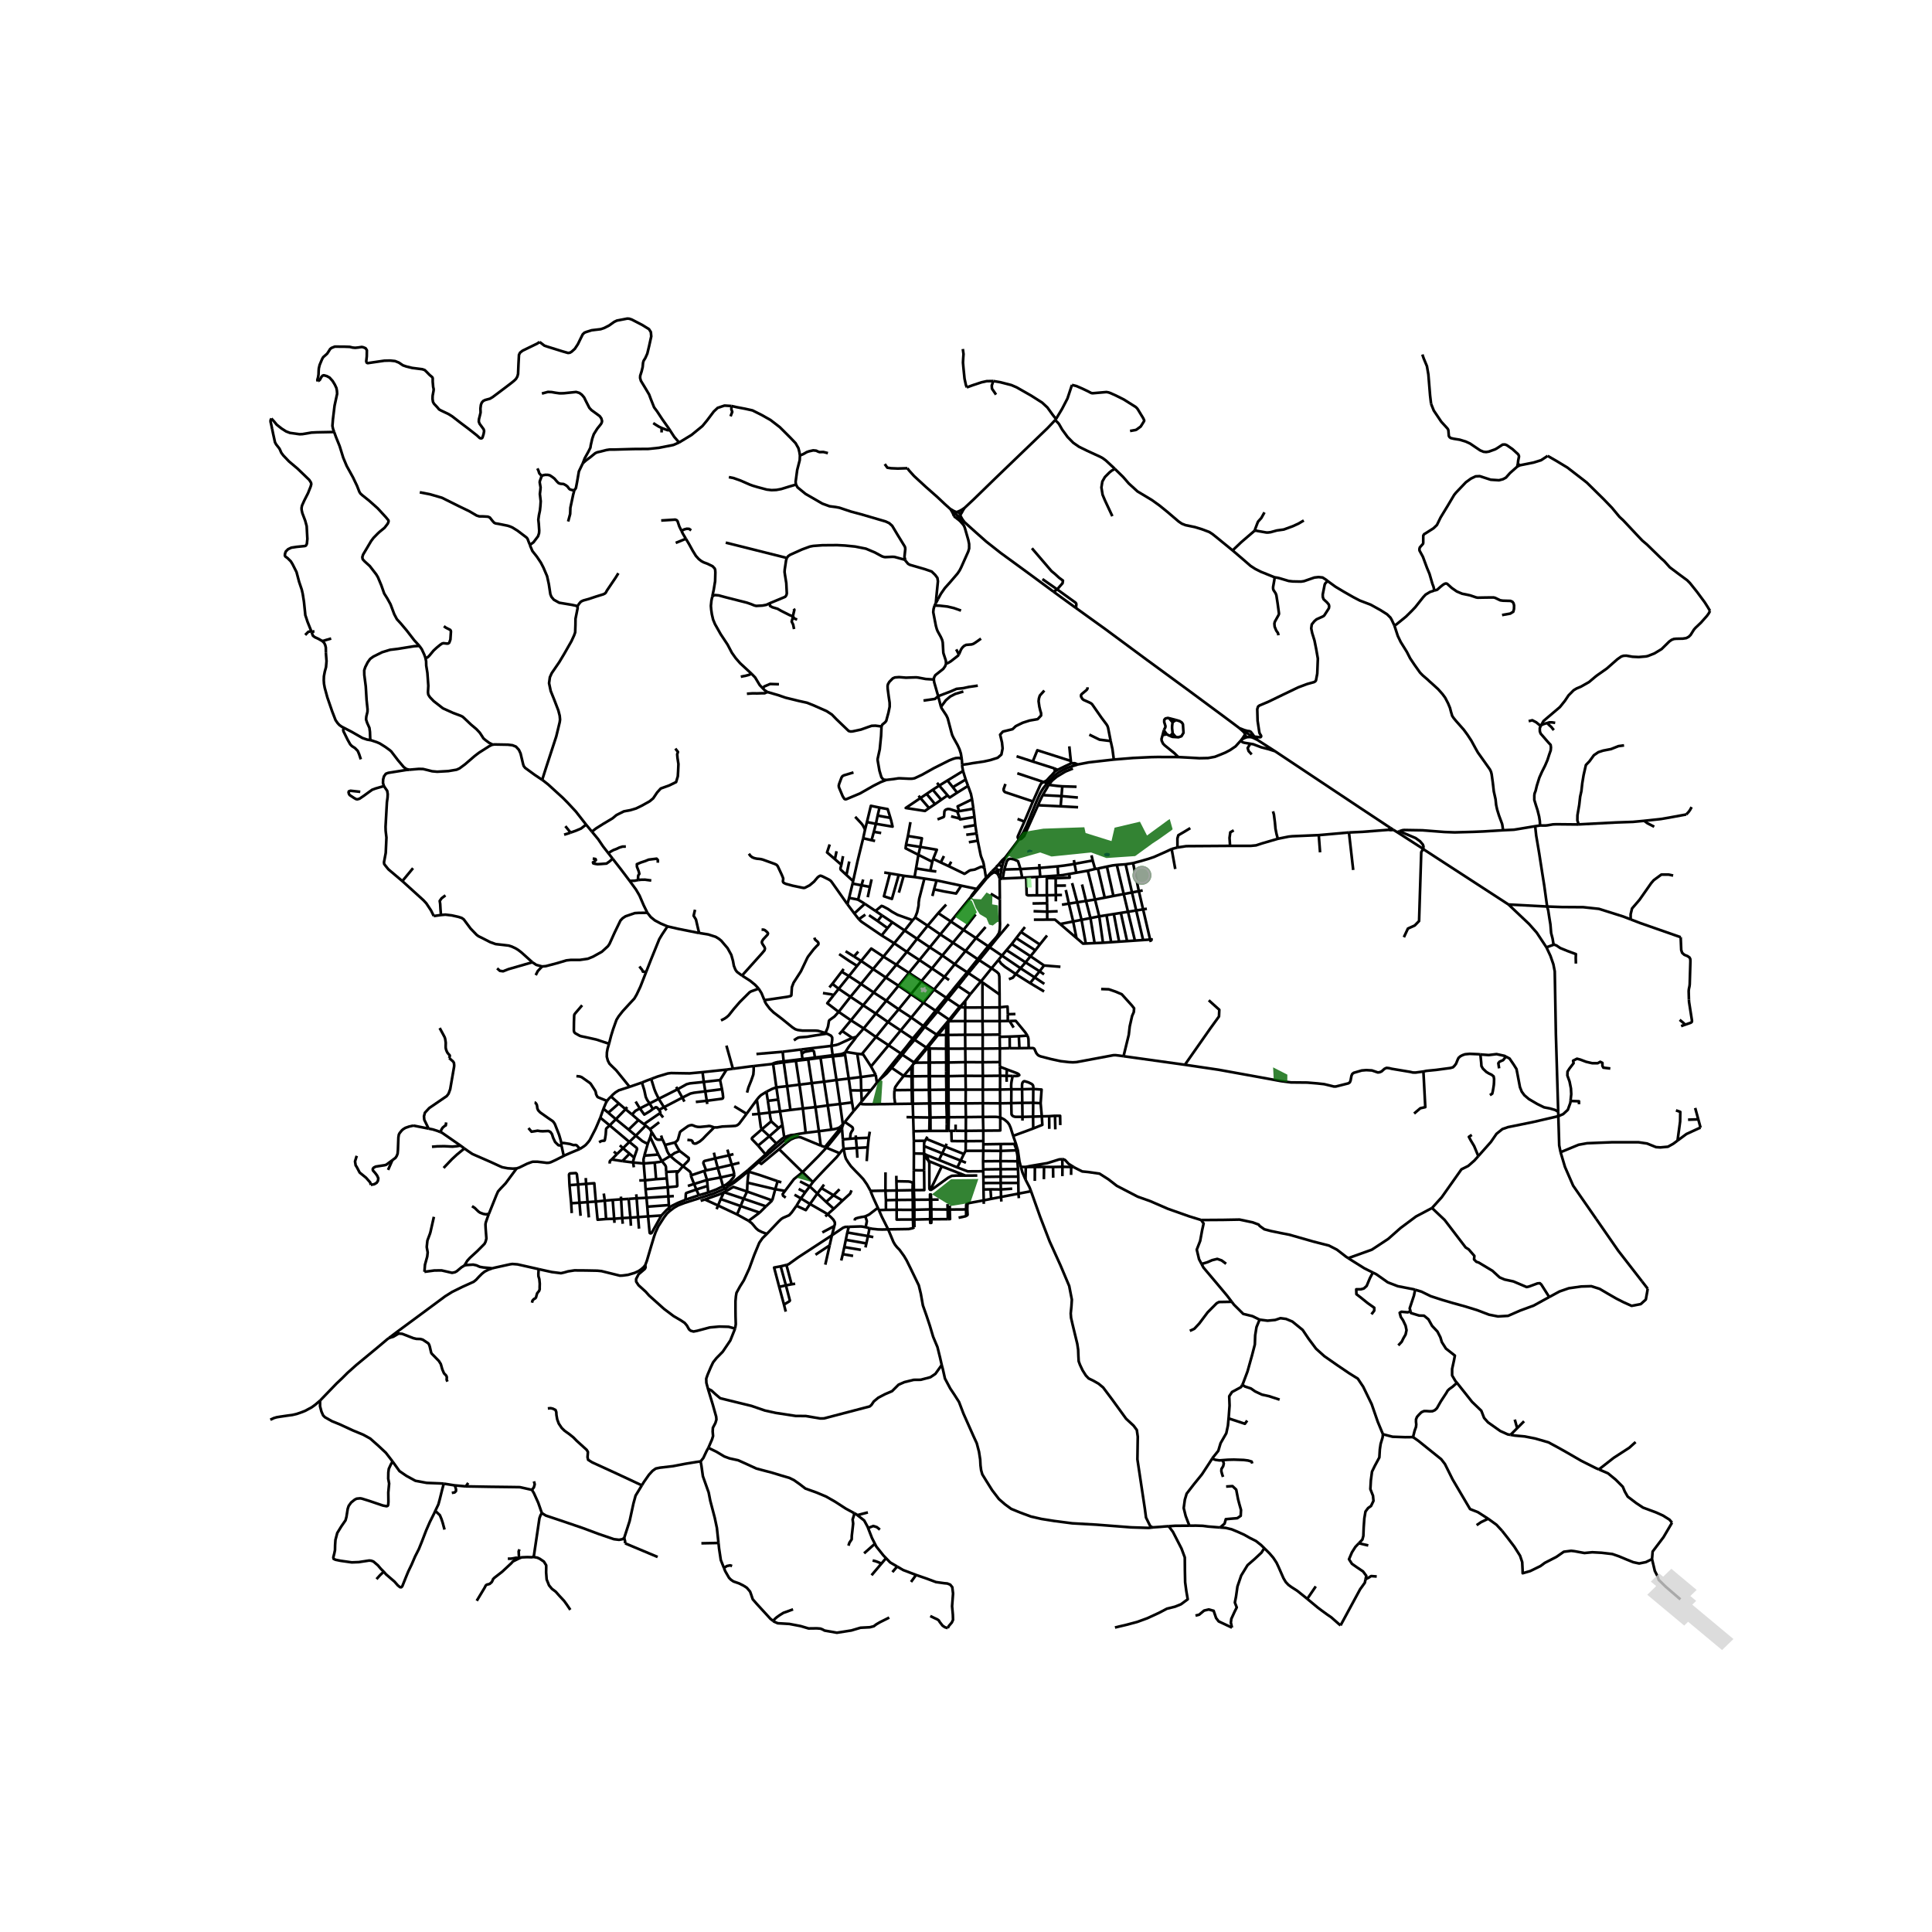 <svg xmlns="http://www.w3.org/2000/svg" xmlns:xlink="http://www.w3.org/1999/xlink" width="960" height="960" viewBox="0 0 720 720"><defs><style>*{stroke-linejoin:round;stroke-linecap:butt}</style></defs><g id="figure_1"><path id="patch_1" d="M0 720h720V0H0z" style="fill:#fff"/><g id="axes_1"><path id="patch_2" d="M90 618.265h558v-509.33H90z" style="fill:#fff"/><g id="LineCollection_1"><path d="m562.165 337.078 14.411.758M576.312 353.046l-3.627-5.484-2.884-3.255-7.636-7.229M530.374 316.362l.528.403 31.263 20.313M518.09 308.479l-.713-.453-10.609-7.028-31.583-21.027M465.94 277.171l.697.116.513.097.487.198 2.425.92 2.616.67 2.507.8M468.663 275.769l1.269.828 5.253 3.374M314.103 419.041l-1.053-7.612M314.103 419.041l-.808.77M314.103 419.041l.743-.919M313.808 420.839l-.025-.333.03-.264.07-.254.085-.304.182-.338-.047-.305M249.565 451.335l-.187-1.274M240.46 471.472l.601-1.573 1.604-5.464 1.07-3.555.548-1.572 1.062-2.307 2.14-3.333 1.105-1.443.975-.89M270.15 442.927l-1.907.915-2.558 1.053-4.494 1.443-1.365.448-4.695 1.502-2.336.883-1.575.903-1.655 1.26M379.846 312.648l-2.872 3.825-2.313 3.031M374.66 319.504l-1.18 1.096-1.623 1.94M373.336 323.375l.444-1.731.355-.969.526-1.17M401.679 284.891l4.09-.78 9.32-1.052M439.137 282.136l-7.819-.026-2.182.039-6.864.324-7.182.586M413.919 276.169l.65 2.977.52 3.913M390.284 291.814l1.59-1.619 1.105-1.183 1.402-1.066 1.82-1.027 1.475-.715 1.3-.468 2.703-.845M399.176 284.478l.914-.061.425.013.34.117.824.344M580.691 414.19l-.862-28.815-.418-23.373-.521-2.655-1.083-3.121-1.495-3.18M578.916 351.933l-.13.22-.86.3-1.614.593M393.543 156.157l2.283-3.81 1.994-3.848 1.671-5.05M421.138 160.61l2.102-.37.347-.169 1.51-1.105.412-.644.838-1.346.068-.263-.068-.205-.282-.624-2.03-3.341-.325-.43-.485-.454-4.414-2.783-2.934-1.463-1.98-.897-.766-.273-.78-.136-1.402.116-3.548.312-.455-.006-.405-.13-1.025-.546-2.175-1.034-2.183-.949-1.667-.42M393.543 156.157l-.326.416M370.175 142.004l2.558.43 4.154 1.065 1.973.846 5.441 3.1 4.06 2.582 1.973 1.827 1.987 2.75 1.222 1.553M462.287 276.123l.329-.39M439.137 282.136l4.898.26 2.934.168 3.251-.065 2.544-.467 2.11-.832 1.734-.715 1.792-.937 2.066-1.403 1.82-2.022M465.94 277.171l-2.146-.356-.56-.15-.947-.542M461.891 271.362l2.226 1.448M461.891 271.362l1.433 1.268.182.19.417.558M401.001 226.6l10.794 7.76 15.636 11.57 15.04 11.012 13.978 10.345 3.498 2.61 1.944 1.465M464.98 272.424l-1.212-.33-1.877-.732M464.98 272.424l-.22.041-.126.02-.2.057-.146.106-.171.162M466.492 273.163l-.35-.422-.336-.193-.359-.093-.467-.031M466.492 273.163l.949 1.343M466.33 274.252l.112-.166.101-.292-.015-.323-.036-.308M463.923 273.378l.051.355M464.117 272.81l-.14.188-.052.129-.002.25M463.974 273.733l.1.342.333.403.201.15.222.07M463.974 273.733l-.12.169-.072.15-.626.95-.54.731M494.738 216.504l-.896.975-.188.474-.708 3.595.028.95.29.825 1.286 1.19.657.78.137.63-.101.747-1.67 2.607-.273.28-.47.26-2.197.988-.802.688-.975 1.223-.203 1.462.355 1.743.859 2.781.629 3.14.629 3.608-.225 5.603-.483 2.535-.246.331-.47.286-2.565.709-3.28 1.228-5.962 2.86-5.173 2.503-3.36 1.417-.506.383-.31.982.122 4.335.658 4.316.152.462.484.74.036.32-.18.24-.37.058-2.006-.252M467.44 274.506l1.223 1.263M464.83 274.698l1.038-.032M462.616 275.733l.661-.437.298-.144.663-.277.288-.09.304-.087M465.868 274.666l.087-.068.13-.095.096-.079.15-.172M465.868 274.666l.644.118.682.26 1.47.725M468.663 275.769l-2.332-1.517M390.284 291.814l-1.359-.371M379.846 312.648l1.543-2.515 1.196-2.464 3.689-9.018 1.315-2.912.556-.961.607-.963 1.532-2.001M371.857 322.54l-.183.11-.153.144-.114.17-.07.187" clip-path="url(#pb0c2984f23)" style="fill:none;stroke:#000"/><path d="m373.336 323.375-.019-.21-.073-.199-.122-.18-.163-.15-.198-.11-.221-.069-.233-.02-.231.027-.219.075M373.336 323.375l-.034.209M371.336 323.151l-1.637 1.572M371.336 323.151l-.023.19.02.19.065.181.105.166M372.455 324.25l.23-.053.211-.099.18-.14.137-.175.089-.199" clip-path="url(#pb0c2984f23)" style="fill:none;stroke:#000"/><path d="m372.538 327.398.231-.72.224-1.333.309-1.761M371.503 323.878l.233.654M371.503 323.878l.145.146.177.114.199.078.213.038.218-.005M372.455 324.25l-.72.282M372.538 327.398l.002.153M372.538 327.398l-.34-.988M341.049 341.905l-.932 1.04M341.049 341.905l4.655 3.08M344.495 327.418l-1.914 7.442-.217 1.455-.012.684-.046.623-.499 2.307-.758 1.976M354.363 343.406l4.699 3.146M354.363 343.406l-4.716-3.106M354.363 343.406l-3.946 4.822M361.78 334.327l-.168.202-.585.697-5.208 6.393-1.456 1.787M372.62 335.09l.015 7.96.04 1.372-.08 1.863-.288 1.45M372.307 347.734l-.42.618-.325.552-.6.728-2.694 3.003" clip-path="url(#pb0c2984f23)" style="fill:none;stroke:#000"/><path d="m371.404 349.846.52-.994.152-.292.115-.254.116-.572M350.417 348.228l-3.913 4.806M350.417 348.228l4.73 3.088M350.417 348.228l-4.713-3.244M371.404 349.846l4.529-5.417M371.404 349.846l-2.58 3.179M368.824 353.025l4.585 3.113M368.824 353.025l-.556-.39M368.824 353.025l-1.75 2.154M381.98 345.489l-1.485 1.837M364.922 357.827l2.152-2.648M364.922 357.827l4.617 3.016M364.922 357.827l-.556-.37M364.922 357.827l-1.65 1.99M369.539 360.843l2.595-3.156M369.539 360.843l-3.96 4.914M372.509 370.624l-.08-6.662-.187-1.007-.687-.702-2.016-1.41M338.735 362.556l-3.89 4.8M338.735 362.556l3.91-4.771M338.735 362.556l4.666 3.077M338.735 362.556l-4.69-3.035M334.845 367.356l-4.55 5.582M334.845 367.356l4.635 3.15M334.845 367.356l-4.729-3.082M312.558 368.499l4.386 2.983M312.558 368.499l-2.355-1.859M312.558 368.499l-1.864 2.352M312.558 368.499l3.822-4.738M330.295 372.938l-3.91 4.8M330.295 372.938l-4.702-3.061M330.295 372.938l4.62 3.196M372.53 375.43l.008 5.118M372.53 375.43l-.021-4.806M372.53 375.43l-6.385.032M375.58 377.969l-.048-1.781-.064-1.075-1.33.121-1.608.195M326.385 377.737l4.548 3.142M326.385 377.737l-4.708-3.103M326.385 377.737l-4.51 5.534M352.68 381.88l.685-.838M352.68 381.88l-.083 3.828M352.68 381.88l-.309-.208M350.455 384.62l1.609-1.955.617-.785M321.875 383.27l-2.749 3.146M321.875 383.27l-4.75-3.034M321.875 383.27l4.556 3.178M340.846 387.495l3.758-4.81M340.846 387.495l-.693-.455M345.171 390.308l-.593-.332-3.732-2.481M340.846 387.495l-2.478 2.892M346.265 389.747l3.255-3.988M346.265 389.747l.055 1.01M346.265 389.747l-.544.641M372.625 390.731l-.008 5.075M372.625 390.731l-.08-4.334M372.625 390.731l3.685-.091M372.625 390.731l-6.41.059M352.58 390.822l.037 5.121M352.58 390.822l.853-.006M352.58 390.822l-6.26-.065M352.58 390.822l.017-5.114M346.32 390.757l-.635-.164M346.32 390.757l-.203.452-.01 4.78M346.536 395.986l-.021-4.777-.195-.452M336.258 393.064l4.364 2.886M336.258 393.064l2.11-2.677M336.258 393.064l-1.517 1.859M341.092 396.034l5.015-.045M341.092 396.034l3.162-3.819M341.092 396.034l-.47-.084M341.092 396.034l-.723.513M372.617 395.806l.008 1.736M372.617 395.806l-6.402.066M352.617 395.943l-.005 3.288M352.617 395.943l-6.08.043M352.617 395.943l.852.02M346.107 395.989l.032 5.059M346.107 395.989l.43-.003M340.37 396.547l-.253.358M340.37 396.547l.252-.597M339.669 397.522l.036 3.607M339.669 397.522l-2.91 3.445M339.669 397.522l.448-.617M372.69 406.061l.02 5.123M372.69 406.061l.028-5.166M372.69 406.061l-6.416.013M372.69 406.061l4.22-.117M339.871 411.325l.345-.012M339.871 411.325l-6.257.084M339.871 411.325l.282.358M339.871 411.325l-.101-5.12M346.287 411.214l.145 5.245M346.287 411.214l.348-.002M346.287 411.214l-6.071.099M346.287 411.214l-.112-5.042M333.339 406.269l-.058 1.495.022 1.378.31 2.267M320.477 411.312l.925.182 1.163.039 2.407-.007 3.47-.062 1.031.01 4.14-.065M224.906 413.174l1.782 1.52M224.906 413.174l-1.186 3.349M226.259 410.307l-.408.615-.945 2.252M352.86 416.365l-6.11.09M352.86 416.365l.732-.004M352.86 416.365l-.028 2.524M352.86 416.365l-.17-5.196M346.432 416.459l-.108 5.004M346.432 416.459l.318-.005M346.432 416.459l-6.12-.091M340.312 416.368l-2.476-.051M340.312 416.368l-.16-4.685M340.312 416.368l.152 5.205M372.772 416.503l-.062-5.32M366.446 421.365l5.911-.052.42-.026-.005-4.784" clip-path="url(#pb0c2984f23)" style="fill:none;stroke:#000"/><path d="m377.574 423.308-.737-2.352-.217-.695-.513-1.183-.635-.865-1.135-.962-.874-.48-.691-.268M366.324 416.238l4.394-.022.62.02.73.08.704.187M223.72 416.523l3.49 2.88M216.125 428.175l1.535-1.002.633-.499.928-1.047.556-.738 2.186-4.248.692-1.6 1.065-2.518M346.324 421.463h.447M346.324 421.463l-5.86.11M352.805 421.456l.679-.006M352.805 421.456l-6.034.007M352.805 421.456l.027-2.567M171.597 426.916l1.475 1.074M164.132 421.905l.63.262 6.835 4.75" clip-path="url(#pb0c2984f23)" style="fill:none;stroke:#000"/><path d="m160.98 427.363 2.022-.156 2.544-.052 3.064.156 1.618-.156 1.369-.239M210.092 430.768l.527-.265 2.371-1.031 3.135-1.297M209.254 426.252l.13-.185.303-.101.383-.007 2.271.356.547.177.716.221.26.036.267-.03.383-.032.412.15 1.2 1.338M379.915 432.77l.52 2.086M379.915 432.77h-.737M378.97 427.49l.36 1.244.585 4.035M173.072 427.99l1.134.826 1.864 1.257 6.882 3.004 3.207 1.481 1.01.435 2.044.395 1.966.128 1.361-.089M210.092 430.768l-3.143 1.588-1.658.76-.692.198-.812.05-1.055-.14-2.45-.285h-1.69l-.43.104-1.712.636-2.9 1.422-1.01.326" clip-path="url(#pb0c2984f23)" style="fill:none;stroke:#000"/><path d="m182.177 452.417 2.792-6.963.635-1.43 1.04-1.17 1.764-1.844 4.132-5.583M429.006 568.97l-.184.376M384.236 443.933l.665 1.872 2.76 7.746 3.507 9.089 4.041 8.909 3.251 7.703.989 5.096-.154 2.41-.264 2.726.132 1.679.55 2.41 1.756 7.23.33 2.212.088 2.33.11 1.956.483 1.323.966 2.054 1.209 1.916 1.054 1.106 1.779.87 1.911 1.086 1.713 1.422 3.36 4.484 5.185 7.15 2.811 2.606 1.194 1.61.351 2.489-.131 8.453 2.767 18.368.44 3.318 1.404 2.856.247.317.266.242M429.752 569.195l-.375-.081-.37-.143M429.752 569.195l-.93.15M435.526 568.774l-1.344.09-1.727.149-2.703.182M371.736 324.532l.267 1.027.195.851M371.736 324.532l-1.467.6M369.699 324.723l.016.172.061.128.142.08.177.039.174-.01M369.699 324.723l-1.285 1.43-.954.919M370.27 325.132l.216.008.206.016.227.042.217.062.199.107.213.12.231.218.419.705M367.75 327.298l1.334-1.355 1.185-.81M313.295 419.812l-.484.364M313.24 420.881l.098-.426-.043-.643M313.808 420.839l-.567.042M313.808 420.839l.303 3.788M300.26 422.165l-1.055-9.072M300.26 422.165l4.914-.592M295.896 422.925l1.77-.351 2.594-.41M286.56 429.878l2.833-2.43 1.012-.858 1.965-1.684.65-.519 1.286-.8 1.59-.662" clip-path="url(#pb0c2984f23)" style="fill:none;stroke:#000"/><path d="m292.261 423.828 1.453-.494 1.098-.325 1.084-.084M314.111 424.627l2.669-.238M314.372 428.145l-.138-1.295-.123-2.223M327.544 450.958l1.098 2.515 2.356 4.678M350.955 508.69l-.624-2.752-.963-3.91-1.616-3.855-1.21-4.08-1.243-3.742-1.367-3.869-.78-4.393-.752-3.08-3.15-6.51-1.373-2.782-.969-1.624-1.647-2.287-.99-1.02-.737-.942-.599-1.023-1.937-4.67" clip-path="url(#pb0c2984f23)" style="fill:none;stroke:#000"/><path d="m324.04 457.735.997.202 2.095.22 1.612.046 2.254-.052M340.781 457.349l-.692.371-1.458.313-7.633.118M350.955 508.69l.42 1.573.78 3.47 1.98 3.729 1.459 2.183 1.806 2.833 1.66 4.354 3.665 8.24 1.294 2.817.824 3.132.448 2.91.115 2.184.231 1.78.443 1.562 1.393 2.271 2.269 3.626 2.52 3.292 2.205 1.928 2.361 1.731 3.47 1.423 3.945 1.455 3.923.893 4.753.754 6.68.866 8.946.503 13.015 1.005 6.337.196.925-.054M319.79 335.301l1.287-5.375M322.277 336.816l-1.655-1.03-.831-.485M316.438 334.613l2.702.52.65.168M346.504 353.034l-3.86 4.75M346.504 353.034l4.682 3.052M346.504 353.034l-4.74-3.174M360.912 362.663l2.36-2.847M360.912 362.663l4.666 3.094M360.912 362.663l-.477-.312M360.912 362.663l-1.271 1.564M365.578 365.757l.58.373M361.61 370.484l.795-.937 2.48-3.014.693-.776M372.509 370.624l-6.351-4.494M372.538 380.548l.025 5.004M372.538 380.548l3.032-.05M372.538 380.548l-6.38-.007M441.574 396.807l-22.864-3.19M530.468 399.317l-2.921.394-1.033-.02-1.01-.237-6.853-1.145-.967-.237-.966-.1-.747.337-1.098.988-.725.296-.681.08-1.143-.396-1.054-.356-2.108-.118-1.67.138-3.009.87-.549.434-.286.691-.33 1.739-.263.672-.527.375-4.678 1.185h-.791l-1.428-.356-2.153-.513-2.504-.277-3.778-.316-6.106-.059-1.35-.176-2.296-.298-2.758-.507-4.447-.817-16.123-2.923-12.542-1.858M450.466 372.775l3.93 3.535-.115 2.496-3.237 4.471-9.47 13.53M551.695 392.95l-.734-.074-3.228-.138-1.735.158-.88.296-.834.415-.725.632-.329.672-.615 1.52-.55.732-.57.573-.967.277-5.316.71-3.602.356-1.142.238M527 414.99l2.312-1.975 1.85-.416-.694-13.282M320.477 411.312l-2.391 2.801M320.477 411.312l.68-.838M387.813 411.137l-2.782-.163M387.813 411.137l.434 4.9M385.074 405.827l3.093.228-.354 5.082M352.69 411.17l.815.006M352.69 411.17l-6.055.042M352.69 411.17l-.008-5.09M372.71 411.184l4.163-.074M372.71 411.184l-6.415-.04M580.691 414.19l.054 1.777M561.216 393.766l1.343.71 1.582 2.312 1.01 1.62.352 1.798.944 4.958.659 1.66.989 1.343 1.669 1.422 3.097 1.817 2.57 1.265 2.175.415 2.086.612.484.356.515.136M324.146 421.747l-.395 2.272M318.908 423.137l.06 1.057M323.751 424.019l-4.782.175M323.751 424.019l-.379 3.572M318.969 424.194l-2.19.195M318.969 424.194l.335 3.619M323.372 427.59l-4.068.223M323.372 427.59l-.381 5.134M307.977 427.72l4.98 2.06M307.977 427.72l-.542-.246M299.09 436.838l5.925-5.953 2.962-3.164M307.977 427.72l.759-.877 4.234-5.238.224-.52.047-.204M319.304 427.813l.221 3.657M319.304 427.813l-4.932.332M324.444 443.823l-1.344-2.417-1.394-2.001-1.388-1.476-1.502-1.527-1.692-1.782-.975-1.363-.903-1.443-.318-1.026-.31-1.54-.246-1.103M312.956 429.78l.656-.856.76-.78M290.361 428.266l8.729 8.572M305.867 426.94l-7.334-3.047-.903-.156-1.37.246-1.585.683-1.214.917-1.135.929-1.965 1.754M282.796 433.05l.917.708 6.648-5.492M302.941 440.541l2.038-2.222 2.312-2.437 4.494-4.633 1.171-1.469M340.58 429.859l-.021-4.7M340.58 429.859l-.04 6.265M340.58 429.859l3.8.084M282.796 433.05l-3.685 3.19M282.796 433.05l3.764-3.172M278.786 436.526l.325-.286M278.786 436.526l.18.13M271.638 442.027l1.988-1.316 2.927-2.282 2.233-1.903M289.797 440.197l-6.683-2.294-2.833-.87-1.315-.377M278.554 440.743l.14-1.396.272-2.691M302.941 440.541l-1.17 1.599M302.941 440.541l-3.851-3.703M278.554 440.743l10.36 2.442M278.554 440.743l-.13 3.307M301.77 442.14l-1.684 2.21M301.77 442.14l2.826 2.664M301.77 442.14l-3.629-1.87M278.424 444.05l-1.3 2.684M278.424 444.05l9.357 3.32M270.866 443.751l2.413-1.416 5.145 1.715M340.58 443.53l-.496.01M340.58 443.53l-.03-2.599M344.388 436.162l.071 7.337-3.88.031M340.58 443.53l.122 3.588M292.258 443.765l-3.343-.58M300.086 444.35l-1.603 2.26M300.086 444.35l-2.443-1.275M340.781 457.349l-.036-2.856M340.228 454.475l.1 2.864.453.01M200.745 472.97l1.837.414 3.043.667 3.433.433 1.2-.27 1.44-.414 2.392-.363 4.132.028 4.38.084 1.553.153 6.855 1.695.997-.04 2.023-.26 2.471-.727 1.474-.676.969-.663.925-.805.592-.754" clip-path="url(#pb0c2984f23)" style="fill:none;stroke:#000"/><path d="m273.944 495.124-2.413-.663-3.425-.091-3.57.325-4.725 1.26-1.358.26-1.055-.285-.607-.507-.81-1.443-.837-.987-1.431-.95-2.702-1.585-3.527-2.65-5.578-4.99-1.272-1.43-2.688-2.443-.867-1.326-.014-.975.896-1.754 1.416-1.196.954-.818.26-.56-.13-.844M147.959 496.358l-3.008 2.274M147.959 496.358l.607.624M183.422 472.68l-1.45.519-1.364.695-.997.79-1.156 1.147-.994 1.09-.936.757-4.253 1.924-3.734 1.838-2.622 1.638-10.305 7.632-7.652 5.648M119.274 521.971l-.78.662-1.042.893-1.285.934-2.444 1.323-1.471.573-1.637.567-1.675.395-1.696.222-2.827.414-1.316.217-1.07.317-1.3.612M464.117 272.81l2.214 1.442M349.52 385.759l.935-1.138M349.52 385.759l3.077-.051M349.52 385.759l-.441-.185M344.604 382.685l1.672-2.005M344.604 382.685l-.513-.33M344.604 382.685l4.475 2.89M359.496 189.256l-.918.628-.766.435-1.32.556M393.217 156.573l-2.868 3.017-11.951 11.48-7.89 7.593-7.602 7.398-3.41 3.195M357.807 192.012l.62-.97.505-.956.564-.83M354.219 189.75l1.573 1.446M354.219 189.75l.713 1.198.606 1.32M338.166 174.496l.569.785 1.873 2.09 4.347 4.008 4.406 3.888 2.75 2.59 2.108 1.893" clip-path="url(#pb0c2984f23)" style="fill:none;stroke:#000"/><path d="m356.492 190.875-.948-.389-1.325-.736M356.492 190.875l-.381.107-.32.214M357.807 192.012l-.038-.373-.18-.337-.3-.26-.381-.147-.416-.02M359.25 194.393l-.672-1-.771-1.381" clip-path="url(#pb0c2984f23)" style="fill:none;stroke:#000"/><path d="m357.423 192.702.265-.312.119-.378M355.538 192.268l.27.39.43.249M355.792 191.196l-.232.321-.087.373.065.378M356.238 192.907l.414.065M349.594 223.227l1.058-1.958 1.466-2.107 1.749-1.95 3.006-3.503.758-1.138.557-1.092 1.546-3.459 1.113-2.496.325-1.124-.007-1.652-.304-1.514-1.323-4.598-.295-.7-.398-.548-1.018-1.155-.636-.553-.495-.367-.458-.406M356.652 192.972l.684.405.866.505 1.048.511M356.652 192.972l.413-.072.358-.198M359.25 194.393l-1.827-1.691M392.647 220.527l-9.812-7.228-9.919-7.241-5.337-4.199-3.921-3.472-3.445-3.105-.963-.889M366.41 435.804l6.526-.083M366.41 435.804l-.043-3.035M366.41 435.804l.008.689M379.373 435.701l-6.437.02M379.373 435.701l.123 2.788M379.373 435.701l-.195-2.93M366.476 438.592l6.441-.083M366.476 438.592l-.058-2.1M366.476 438.592l.029 2.3M379.496 438.49l-6.579.019M379.496 438.49v2.35M379.178 432.77l-6.324-.052M378.757 428.7l.312 1.315.13.98-.02 1.776M366.505 440.893l.014 2.39M372.924 440.86l-4.266.013-2.153.02M379.496 440.84l-6.572.02M379.496 440.84l.058 3.996M366.52 443.284l.085 4.055M369.127 443.229l-.505.016-2.103.039M377.228 442.999l-4.24.274M379.691 446.534l-.137-1.698M384.236 443.933l-4.682.903M382.17 439.58l1.517 2.924.549 1.43M379.554 444.836l-6.496 1.235M369.127 443.229l3.861.044M369.127 443.229l.246 3.55M369.373 446.78l-2.768.559M369.373 446.78l3.685-.709M372.936 435.72l-.019 2.789M372.936 435.72l-.082-3.002M373.058 446.071l.123 1.717M373.058 446.071l-.07-2.798M366.605 447.339l.024 1.31M360.544 448.534l.433-.162 5.628-1.033M366.324 416.238l-6.359.078M366.324 416.238l.122 5.127M366.324 416.238l-.029-5.095M366.461 426.453l-.007-1.228M366.461 426.453l-.015 2.405M366.461 426.453l6.489-.104M359.871 428.884l-.665 1.178M359.871 428.884l.054-3.604M359.871 428.884l6.575-.026M366.367 432.77l.08-3.912M366.367 432.77l6.487-.052M372.95 426.35l.002 2.56M378.535 427.72l-.565-1.4-5.02.03M340.745 454.493l5.87-.131M340.745 454.493l-.517-.018M340.745 454.493l.008-3.645M353.94 450.763l-.767-.006M353.94 450.763l6.069-.04M353.94 450.763v-1.483M353.225 454.354l.83-.043-.116-3.548M360.009 450.724l.47-.046M360.544 448.534l-.369.215-.094.246-.072 1.729M360.038 453.128l.021-.383-.05-2.021M346.598 447.072l.043 3.632M346.598 447.072l.426-.003M347.024 447.07l-.11-1.927h-.323l.007 1.929M346.598 447.072l-5.896.046M327.544 450.958l-.388-.847M327.544 450.958l2.609-.084M330.16 447.282l3.986-.093M330.16 447.282l-.007 3.592M330.16 447.282l-.183-3.56M349.799 447.054l-2.775.015M334.033 438.177l.026 2.04M324.444 443.823l5.533-.102M327.156 450.111l-1.794-3.923-.723-1.78-.195-.585M340.55 440.931l-.22-.058M340.55 440.931l-.013-.55M334.06 440.218l.097 3.433M340.33 440.873l-1.066-.455-.773-.117-4.432-.083M330.001 436.903l-.024 6.818M330.153 450.874l4.002-.02M366.454 425.225l-.008-3.86M366.454 425.225l-6.529.055M340.559 425.16l-.076-2.573-.02-1.014M356.77 435.063l1.26-2.553M356.77 435.063l-6.847-2.78M366.418 436.493l-5.782.037-3.867-1.467M344.38 429.943l.024.987M344.38 429.943l-.015-2.826M345.32 430.456l-.398-.22-.542-.293M344.762 425.164l-.513-.013-3.69.009M345.174 424.415l7.148 2.917M345.174 424.415l.448-.817M345.174 424.415l-.412.749M359.206 430.062l-1.177 2.448M359.206 430.062l-6.884-2.73M340.54 436.124l-.003 4.256M340.54 436.124l3.848.038M344.388 436.162l.016-5.232M344.365 427.117l6.763 2.696M344.762 425.164l-.334.53-.063 1.423M359.987 433.309l-1.958-.8M352.82 426.24l-.498 1.092M349.923 432.282l-4.604-1.826M349.923 432.282l1.205-2.469M333.339 406.269l6.43-.065M336.76 400.967l-2.178 2.8-.954 1.378-.29 1.124M336.76 400.967l2.945.162M336.76 400.967l-4.469-3.022M359.708 373.014l-.01 2.458M359.708 373.014l1.902-2.53M359.708 373.014l-1.65 1.89M372.625 397.542l.093 3.353M372.625 397.542l2.608 1M375.233 398.542l-.108 2.398M377.43 400.986l1.186.023.487-.024.438-.114.319-.198-.187-.32-.48-.306-.441-.185-3.52-1.32M375.154 403.163l-.03-2.223M388.247 416.037l2.753-.063M388.247 416.037l-3.252.097M385.055 420.55l3.394-1.355-.202-3.158M385.055 420.55l-7.481 2.758M385.055 420.55l-.06-4.416M393.167 415.822l1.908.014.058 3.457M391 415.974l.029 4.71M391 415.974l2.167-.152M393.167 415.822l.116 5.057M378.97 427.49l-.37-1.283-1.026-2.9M366.145 375.462l-.021-5.91.034-3.422M372.563 385.552l-.018.845M372.563 385.552l-6.336.07M357.959 375.344l1.739.128M357.959 375.344l-.321-.186M357.959 375.344l.099-.44M353.808 380.56l.355-.428 2.738-3.464 1.058-1.324M357.053 367.485l2.588-3.258M361.61 370.484l-4.036-2.674-.52-.325M357.053 367.485l-1.788 2.197M353.217 372.197l2.048-2.515M353.217 372.197l4.42 2.961M353.217 372.197l-.578-.37M353.217 372.197l-3.874 4.802M310.694 370.851l-.997-.304-3.006-.462" clip-path="url(#pb0c2984f23)" style="fill:none;stroke:#000"/><path d="m312.544 377.097-4.242-3.223 2.392-3.023M318.262 356.449l.627-.714.966-1.1M309.097 367.979l1.106-1.339M313.656 362.123l2.724 1.638M313.656 362.123l-3.453 4.517M313.656 362.123l.759-1.014M315.123 354.5l3.14 1.949M349.343 377l4.383 3.002M349.343 377l-3.067 3.68M312.544 377.097l4.4-5.615M312.544 377.097l4.58 3.139M307.614 384.975l.79-1.867.209-.702.31-1.93.217-.325 1.843-1.319 1.56-1.735M320.875 366.699l4.718 3.178M320.875 366.699l-4.495-2.938M320.875 366.699l4.494-5.557M320.875 366.699l-3.931 4.783M332.551 343.705l4.574 3.061M332.551 343.705l-3.843-2.56M332.551 343.705l-1.799 2.184M328.556 348.605l2.196-2.716M328.556 348.605l4.696 2.931M320.054 342.558l.936.9 7.566 5.147M322.277 336.816l3.995 2.678M322.277 336.816l-3.896 3.616M318.38 340.432l1.674 2.126M318.38 340.432l-2.57-3.447M349.647 340.3l-3.943 4.684M349.647 340.3l2.965-3.194M312.732 385.487l1.098-1.268M281.9 392.798l9.776-.832M319.126 386.416l-1.496.377M315.083 392.001l1.16-1.79.486-.626 1.782-2.282.615-.887M309.849 389.77l.451 3.496M317.63 386.793l-5.18 2.378-.802.248-1.8.35M298.57 391.115l4.479-.548 6.8-.798" clip-path="url(#pb0c2984f23)" style="fill:none;stroke:#000"/><path d="m308.18 385.194 1.495.767.455.663.015.812-.296 2.333M298.57 391.115l-6.894.851M298.57 391.115l.237 1.717M299.115 395.046l-.054-.377M299.115 395.046l2.085-.24M299.115 395.046l-2.518.3M291.676 391.966l.361 3.574M292.074 395.897l1.271 8.89M292.074 395.897l-.037-.357M292.074 395.897l4.523-.552M292.074 395.897l-1.853.275M287.593 396.544l-6.72.75M287.593 396.544l.524-.06M287.593 396.544l.508-.219M294.566 413.651l-1.22-8.864M294.566 413.651l4.64-.558M294.566 413.651l-3.887.507M296.597 395.345l1.351 8.87M296.597 395.345l-.062-.354M280.243 415.33l2.618-.23M317.522 410.838l-4.472.59M317.522 410.838l.564 3.275M317.522 410.838l-.608-4.496M289.328 405.223l.672 4.55M289.328 405.223l-1.21-8.74M289.328 405.223l4.017-.436M285.62 406.873l2.125-1.072 1.583-.578M326.374 400.635l-5.557.747M326.374 400.635l.404 2.827M326.374 400.635l-1.777-3.197M301.2 394.806l1.336 8.845M301.2 394.806l-.036-.351M301.2 394.806l2.561-.345M305.867 426.94l1.568.534M305.867 426.94l-.693-5.367M309.827 420.962l-1.344-9M309.827 420.962l-4.653.611M312.81 420.176l-.548.253-1.048.306-1.387.227M305.791 394.185l-.047-.338M305.791 394.185l1.326 8.933M305.791 394.185l2.88-.358 1.698-.155M305.791 394.185l-2.03.276M314.904 392.89l1.397 9.058M314.904 392.89l-.532-.394M314.904 392.89l.028-.271-.014-.354M312.182 393.506l1.54-.15.505-.097.304-.13.373-.238M318.086 414.113l-3.24 4.01M316.914 406.342l-.613-4.394M316.914 406.342l4.034.032M324.61 406.243l-3.662.13M321.157 410.474l1.018-1.28 2.435-2.95M326.778 403.462l-.896 1.215-1.272 1.566M320.817 401.382l-4.516.566M320.817 401.382l.13 4.992M320.817 401.382l-1.354-8.684M321.157 410.474l-.21-4.1M319.463 392.698l1.687.177M319.463 392.698l-4.38-.697M315.083 392.001l-.166.264M321.15 392.875l5.281-6.427M324.597 397.438l-2.848-4.387-.6-.176M326.778 403.462l1.113-1.176M307.614 384.975l.168.063.398.156" clip-path="url(#pb0c2984f23)" style="fill:none;stroke:#000"/><path d="m295.853 387.703.932-.637.672-.357.679-.137 2.615-.188 2.97-.5 4.459-.69M313.83 384.22l3.295-3.984M313.83 384.22l3.8 2.573M284.855 372.716l.333.826.426.715 1.293 1.709 1.388 1.352 3.013 2.294 3.945 3.204 1.105.734.904.292 1.784.235h4.856l.968.084 2.744.814M285.62 406.873l.536 3.373M282.051 409.83l.781-.961.773-.748 2.016-1.248M287.399 417.888l-3.497 2.977M287.399 417.888l2.788 2.509M286.82 414.64l.217 1.63.362 1.618M282.051 409.83l.81 5.27M282.051 409.83l-3.822 5.251M283.902 420.865l2.81 2.573M282.86 415.1l.695 5.024.347.74M282.524 426.934l-2.3-2.398-.044-.266.16-.292 3.562-3.113M291.59 419.247l-.911-5.089M291.59 419.247l-1.403 1.15M292.261 423.828l-.08-.54-.592-4.041M290.187 420.397l-3.475 3.041M282.524 426.934l4.188-3.496" clip-path="url(#pb0c2984f23)" style="fill:none;stroke:#000"/><path d="m285.527 429.995-.643-.266-2.36-2.795M286.56 429.878l-1.033.117M359.062 346.552l1.452-1.827 3.072-3.958M367.3 345.466l-3.592 4.12M324.597 397.438l6.552-7.896M332.291 397.945l2.45-3.022M327.89 402.286l2.508-2.184 1.893-2.157M296.084 445.234l2.399 1.377M310.723 450.49l-2.847-2.573M310.723 450.49l-2.276 2.008M310.723 450.49l3.273-3.08M307.11 441.464l-.983 1.313M313.996 447.41l-3.36-1.963M317.341 443.602l-.512 1.222-2.833 2.586M312.876 443.2l-2.24 2.247M307.876 447.917l-3.28-3.113M307.876 447.917l2.76-2.47M291.178 440.62l-1.38-.423M271.088 428.422l.58 2.138M256.347 441.973l2.322-.749M263.489 439.742l5.05-.936M263.489 439.742l-4.82 1.482M263.489 439.742l.21 2.223M263.489 439.742l-1.055-3.379M273.634 437.67l-5.094 1.136M270.7 441.4l1.337-1.086 1.308-1.553.238-.507.051-.585M272.716 434.056l.7 2.43.218 1.183M263.698 441.965l-4.205 1.332M263.698 441.965l.232 2.45M257.42 438.066l1.25 3.158M257.42 438.066l5.014-1.703M254.51 434.594l2.577 1.996.31.514.095.35-.073.612M275.577 433.329l-2.861.727M263.157 436.155l4.342-.87M263.157 436.155l-.723.208M266.538 431.704l-3.981.955-.332.305-.102.527 1.034 2.664M273.345 430.105l-1.676.455M263.93 444.415l-3.469 1.02M269.443 442.095l-2.42 1.15-3.093 1.17M266.049 429.558l.49 2.146M269.443 442.095l.708.832M269.443 442.095l-.903-3.289M270.7 441.4l-.39.226-.867.469M242.144 420.76l-1.502-1.293M242.867 421.885l-.39-.656-.333-.468M245.656 418.225l-2.324 1.799-.59.426-.598.31M227.722 408.654l2.905 2.58M226.259 410.307l.371-.56.413-.456.68-.637M234.63 405.028l-3.996 1.287-1.272.786-1.01.865-.63.688M247.831 426.7l-.94-2.092M247.831 426.7l3.642-.922M249.79 430.8l-.673-.903-.44-.805-.846-2.392M266.148 420.144l-1.474-.481-.499-.04-.657.105-2.68.26-.897-.046-.787-.175-.846-.351-.476-.137-.687.104-.723.273-1.09.773-.824.585-.76.553-.332.33-.78 2.854-.498.578-.665.449M253.308 428.935l-.672-.987-1.163-2.17M240.578 443.189l.346 3.2M240.578 443.189l-.182-3.324M240.578 443.189l8.291-.724M238.233 439.919l2.163-.054M248.489 439.164l-.217-2.41M248.489 439.164l-3.981.273M248.489 439.164l.38 3.3M239.882 433.593l.514 6.272M239.882 433.593l-3.951-.375M239.882 433.593l4.112-.336M240.151 430.663l-.335 1.369.066 1.56M246.495 452.972l-4.98.338M241.516 453.31l.592 6.144.254.198.27-.049.213-.113 3.65-6.518M249.378 450.061l-1.106 1.027-1.777 1.884M249.378 450.061l-.111-.963M255.49 447.118l-2.897 1.182-2.081 1.027-1.134.734M237.26 446.572l3.664-.182M237.26 446.572l-2.991.22M237.26 446.572l-.145-1.495M237.26 446.572l.527 7.011M251.119 445.746l-2.052.124M241.221 449.698l.295 3.612M241.221 449.698l-.297-3.308M241.221 449.698l8.046-.6M249.267 449.098l-.2-3.228M240.642 419.467l-.602-.466M240.642 419.467l-3.7 3.77M234.276 420.981l2.666 2.256M234.276 420.981l-4.755-3.892M234.276 420.981l3.656-3.56M237.932 417.42l2.108 1.581M237.932 417.42l-2.406-2.079M233.721 412.554l-.603.82M230.627 411.234l2.49 2.14M230.627 411.234l-3.939 3.46M245.627 413.606l1.821-.981M245.873 414.893l.217-.215-.008-.234-.455-.838" clip-path="url(#pb0c2984f23)" style="fill:none;stroke:#000"/><path d="m243.3 413.314 1.07-.676.405.058.852.91M238.452 413.093l3.65-1.866M238.452 413.093l-1.575-2.576M235.526 415.341l1.257-1.338 1.67-.91" clip-path="url(#pb0c2984f23)" style="fill:none;stroke:#000"/><path d="m243.3 413.314-1.126.812-2.067 1.248-1.655-2.281M235.526 415.341l-2.408-1.967M268.352 402.5l-6.077.702M268.352 402.5l2.42-3.886M268.352 402.5l.716 3.411M269.068 405.911l-6.23.794M263.388 410.227l5.737-.76.253-.163.108-.357-.137-1.346-.281-1.69M251.968 405.058l.574.873M255.064 410.54l-.766-1.49M261.82 399.563l.455 3.639M261.82 399.563l8.953-.949M242.68 402.09l2.38-.897 3.821-1.146 1.23-.149 1.839.035 5.014.078 4.856-.448M263.583 411.441l-.195-1.214M247.448 412.625l6.85-3.574M247.448 412.625l.99 1.147M247.448 412.625l-1.965-3.126M317.927 328.36l-2.486-2.274M317.927 328.36l-.195.93M321.677 312.385l-2.081 8.488-1.67 7.487M314.163 319.056l-.594 3.247M316.49 321.046l-1.049 5.04M313.57 322.303l-.325 1.079-.037.403.127.338 2.106 1.963M311.133 320.18l-2.911-2.51.983-2.97M311.133 320.18l1.218 1.061 1.218 1.062M311.761 317.232l-.628 2.947M363.976 331.275l.343.163M363.976 331.275l-5.745-1.218M363.976 331.275l-1.782 2.291-.414.76M363.976 331.275l3.484-4.203M331.67 325.5l3.273.553M334.943 326.053l-2.552 8.941-2.977-.98 2.256-8.514M331.67 325.5l-2.146-.344M334.943 326.053l1.839.319M340.825 326.846l3.67.572M340.825 326.846l.556-3.21M336.782 326.372l.842.117 3.2.357M347.443 321.152l-5.18-2.594M347.443 321.152l.34-1.065M347.443 321.152l-.75 3.341M337.644 314.794l5.315.825M337.644 314.794l.718-3.25M342.262 318.558l-4.776-2.418.158-1.346M339.29 306.382l-.928 5.163M342.96 315.619l.606-3.218-5.204-.856M341.381 323.635l.881-5.077M341.381 323.635l5.311.858M348.944 324.785l-2.252-.292M358.231 330.057l-9.19-1.95M348.1 331.423l3.795.805 4.415.766 1.921-2.937M348.1 331.423l.94-3.316M348.1 331.423l-.627 2.503M349.04 328.107l-4.545-.69M363.463 307.49l.476 3.119M363.463 307.49l-.315-3.015M363.463 307.49l-4.445.783M367.46 327.072l.29.226M367.46 327.072l-.615-3.703M380.939 327.086l1.488-.082M380.939 327.086l-7.248.315M380.939 327.086l-.613-3.202M380.326 323.884l7.072-.427M380.326 323.884l-6.061.148M374.265 324.032l.954-3.094.599-.708.513-.156.484-.02 1.055.215 1.513.67.943 2.945M407.214 320.692l-6.775 1.234M407.214 320.692l.896 3.142M407.214 320.692l-.451-1.936M408.11 323.834l1.058-.163M408.11 323.834l-2.723.65M400.22 320.52l.219 1.406M401.093 325.24l4.294-.756M401.093 325.24l-.654-3.314M398.444 325.701l1.431-.25 1.218-.21M394.357 326.279l-4.225.3M394.357 326.279l-.222-3.413M398.444 325.701l-2.401.422-1.686.156M394.135 322.866l-6.737.591M400.439 321.926l-1.125.237-2.663.395-2.516.308M387.3 321.996l.098 1.461M387.68 326.72l2.452-.14M387.68 326.72l-1.269.091M387.68 326.72l-.282-3.263M382.427 327.004l3.984-.193M386.426 333.657l-3.375.02-.448-.28-.176-6.393M395.775 333.533l-2.294.032M386.411 326.811l.015 6.846M386.426 333.657l3.703-.013M390.132 326.58l-.014.656M390.129 333.644l3.352-.08M390.129 333.644l-.011-6.408M390.22 336.614l-.008-1.143-.083-1.827M390.118 327.236l3.313.028" clip-path="url(#pb0c2984f23)" style="fill:none;stroke:#000"/><path d="m393.431 327.264 5.205-.18-.192-1.383M393.431 327.264l-.013 2.785M393.48 333.565l.007 2.334M393.48 333.565l-.062-3.516M393.418 330.049l3.845-.016M334.163 394.494l-3.895 4.848-2.377 2.944M342.262 318.558l.697-2.94M347.783 320.087l1.35-3.412-6.174-1.056M359.062 346.552l4.646 3.035M359.062 346.552l-3.916 4.764M363.708 349.587l4.56 3.048M363.708 349.587l-3.887 4.816M337.125 346.766l4.639 3.094M337.125 346.766l2.992-3.821M337.125 346.766l-3.873 4.77M341.764 349.86l-3.8 4.874M341.764 349.86l3.94-4.876M351.186 356.086l4.617 3.236M351.186 356.086l3.96-4.77M351.186 356.086l-3.873 4.822M355.803 359.322l4.632 3.029M355.803 359.322l-3.815 4.738M355.803 359.322l4.018-4.92M303.902 412.586l4.58-.624M303.902 412.586l-4.697.507M303.902 412.586l1.272 8.987M303.902 412.586l-1.366-8.935M299.205 413.093l-1.257-8.877M308.483 411.962l4.567-.533M308.483 411.962l-1.366-8.844M313.05 411.429l-1.316-8.942M282.86 415.1l3.96-.46M286.82 414.64l3.859-.482M286.82 414.64l-.664-4.394M290.679 414.158l-.679-4.386M293.345 404.787l4.603-.571M297.948 404.216l4.588-.565M302.536 403.65l4.581-.532M307.117 403.118l4.617-.63M311.734 402.487l-1.365-8.815M311.734 402.487l4.567-.539M310.369 393.672l-.069-.406M310.369 393.672l1.813-.166M286.712 423.438l2.616 2.723M366.446 428.858l6.506.052M359.925 425.28l.01-3.838M354.539 421.443l.104 3.795 5.282.042M359.934 421.442l6.512-.077M359.934 421.442l-3.813-.025M359.934 421.442l.031-5.126M351.128 429.813l6.901 2.697M351.128 429.813l1.194-2.481M372.917 438.509l.007 2.351M372.924 440.86l.064 2.413M372.854 432.718l.098-3.808M372.952 428.91l5.805-.21M359.782 395.833l-.055-5.03M359.782 395.833l.046 5.095M359.782 395.833l-6.313.13M359.782 395.833l6.433.039M359.965 416.316l-6.373.045M359.965 416.316l-.108-5.108M359.857 411.208l6.438-.065M359.857 411.208l-6.352-.032M359.857 411.208l.043-5.134M359.828 400.928l6.46.038M359.828 400.928l-6.359.13M359.828 400.928l.072 5.146M359.9 406.074h6.374M359.9 406.074h-6.423M346.175 406.172l.387-.005M346.175 406.172l-6.044.039M346.175 406.172l-.036-5.124M339.77 406.204l.36.007M339.77 406.204l-.065-5.075M352.682 406.08l.795-.006M352.682 406.08l-6.12.087M352.682 406.08l-.073-5.036M359.678 385.63l.02-5.095M359.678 385.63l.049 5.173M359.678 385.63l6.55-.008M359.678 385.63l-6.32.072M359.727 390.803l6.488-.013M359.727 390.803l-6.294.013M359.698 380.535l6.46.006M359.698 380.535l-5.89.026M359.698 380.535v-5.063M359.698 375.472l6.447-.01M366.145 375.462l.013 5.08M366.158 380.541l.07 5.08M375.125 400.94l2.305.046M375.125 400.94l-2.407-.045M372.718 400.895l-6.43.071M366.288 400.966l-.014 5.108M366.288 400.966l-.073-5.094M339.705 401.129l.383-.013M346.14 401.048h.372M346.14 401.048l-6.052.068M352.61 401.044l.86.013M352.61 401.044l-6.098.004M352.61 401.044l.002-1.813M366.215 395.872v-5.082M366.215 390.79l.012-5.168M366.274 406.074l.021 5.07M376.873 411.11l4.097-.097M376.873 411.11l.037-5.166M381.05 416.232l-2.56-.018-.472-.065-.362-.146-.318-.192-.245-.3-.13-.298-.09-4.103M380.97 411.013l4.061-.039M380.97 411.013l.08 5.219M380.97 411.013l-.072-5.075M385.031 410.974l.043-5.147M385.031 410.974l-.036 5.16M376.91 405.944l3.988-.006M377.43 400.986l-.105.325-.114.509-.125.645-.101.52-.1.702-.05.712.002.597.036.483.037.465M380.898 405.938l4.176-.11M385.074 405.827l.017-.553-.038-.509-.15-.407-.39-.373-.492-.25-.414-.203-.49-.219-.516-.147-.426-.138-.351-.08h-.153l-.187.07-.153.128-.175.197-.11.177-.065.207-.066.286-.033.344v.74l.016.84M381.05 416.232l3.945-.098M381.05 416.232l-.004 1.396M346.616 454.362l.502.002M346.616 454.362l.048 1.38.409-.017.045-1.36M346.616 454.362l.025-3.658M340.753 450.848l5.888-.144M340.753 450.848l-.564.038M340.753 450.848l-.051-3.73M334.155 450.854l6.034.032M334.155 450.854l-.009-3.665M340.228 454.475l-6.07.022-.003-3.643M346.641 450.704l.427-.008M329.977 443.721l4.18-.07M334.157 443.65l-.011 3.54M334.157 443.65l5.927-.11M334.146 447.19l6.025-.053M340.702 447.118l-.531.02M301.864 448.69l-3.381-2.08M301.864 448.69l2.732-3.886M308.447 452.498l-1.296-.776-5.287-3.032M296.82 449.347l3.486 1.627 1.558-2.284M304.596 444.804l1.531-2.027M310.636 445.447l-4.509-2.67M298.483 446.61l-1.662 2.737M267.5 435.284l5.216-1.228M267.5 435.284l1.04 3.522M267.5 435.284l-.962-3.58M272.716 434.056l-1.047-3.496M266.538 431.704l5.13-1.144M258.67 441.224l.823 2.073M255.49 447.118l.101-2.216.138-.286.44-.169 3.324-1.15" clip-path="url(#pb0c2984f23)" style="fill:none;stroke:#000"/><path d="m260.461 445.435-.184-.394-.784-1.744M255.49 447.118l.65-.24 4.321-1.443M248.869 442.465l.198 3.405M252.898 436.502l-.703.765.225 4.567-.047.176-.127.123-3.377.332M249.067 445.87l-8.143.52M254.51 434.594l-1.612 1.908M249.79 430.8l1.748 1.528 2.973 2.266M253.308 428.935l1.489 1.138 1.87 1.456.03.532-.174.462-2.012 2.07M240.396 439.865l4.112-.428M241.516 453.31l-3.729.273M229.521 417.09l-2.833-2.397M229.521 417.09l3.597-3.716M229.521 417.09l-2.31 2.313M236.942 423.237l-2.399 2.326M241.443 426.141l-.758-.188-1.272-.682-2.471-2.034M252.542 405.931l-7.06 3.568M252.542 405.931l1.756 3.12M262.275 403.202l-5.188.54-1.206.324-3.339 1.865M262.838 406.705l-4.197.526-1.351.312-2.992 1.508M245.483 409.499l-3.382 1.728M242.68 402.09l1.143 3.725.523 1.332 1.137 2.352M262.275 403.202l.563 3.503M262.838 406.705l.55 3.522M351.988 364.06l1.7 1.173M351.988 364.06l-4.675-3.152M351.988 364.06l-3.886 4.732M339.618 379.209l4.473 3.145M339.618 379.209l-4.704-3.075M339.618 379.209l-3.96 4.815M339.618 379.209l4.523-5.57M344.141 373.64l4.516 3.028M344.141 373.64l-4.66-3.133M344.141 373.64l3.96-4.848M348.102 368.792l4.537 3.034M348.102 368.792l-4.701-3.16M331.15 389.542l4.508-5.518M331.15 389.542l-4.719-3.094M331.15 389.542l4.588 3.06M335.658 384.024l4.495 3.016M335.658 384.024l-4.725-3.145M334.914 376.134l4.566-5.627M334.914 376.134l-3.981 4.745M326.431 386.448l4.502-5.569M339.48 370.507l3.92-4.874M343.4 365.633l3.913-4.725M347.313 360.908l-4.668-3.123M355.146 351.316l4.675 3.087M342.645 357.785l-4.682-3.05M325.593 369.877l-3.916 4.757M325.593 369.877l4.523-5.603M317.125 380.236l4.552-5.602M321.677 374.634l-4.733-3.152M334.045 359.521l-4.81-3.026M334.045 359.521l-3.929 4.753M334.045 359.521l3.918-4.787M330.116 364.274l-4.747-3.132M329.235 356.495l4.017-4.959M329.235 356.495l-3.866 4.647M320.918 358.12l3.779-4.62 4.538 2.995M325.37 361.142l-4.452-3.022M333.252 351.536l4.711 3.198M320.918 358.12l-1.496 1.833M320.918 358.12l-2.656-1.671M316.38 363.76l3.042-3.807M594.843 454.237l-8.585-12.382-3.032-6.956-1.644-5.5M580.745 415.967l.326 10.896.511 2.535M625.166 425.072l-1.595 1.181-1.965 1.092-2.833.26-1.618-.104-3.352-1.352-3.18-.468h-9.827l-9.306.364-3.18.572-6.728 2.781M615.66 581.02l1.042 4.418.908 1.78.572 1.573 2.624 2.572 5.433 4.678M623.118 567.455l-3.18 5.406-4.045 5.353-.232 2.807" clip-path="url(#pb0c2984f23)" style="fill:none;stroke:#000"/><path d="m559.77 570.479 2.027 2.57 2.55 3.36 2.13 3.36.804 2.387.14 2.826.034 1.32 2.83-.817 3.84-1.885 1.572-1.161 4.331-2.23 2.76-1.916 2.724-.345 1.187.126 3.772.69 2.934-.282 3.457.189 4.017.47 2.444.849 3.004 1.255 2.34.943 2.2.47 2.515-.502 2.279-1.135M595.864 547.612l3.371 1.434 2.92 2.405 2.614 2.625.73 1.75 1.094 1.914 3.162 2.405 2.554 1.695 4.865 1.805 2.554 1.148 2.432 1.53.958 1.132M355.792 191.196l1.631 1.506M359.82 354.403l4.546 3.054M154.072 419.474l5.654 1.123M146.216 432.37l1.153-.86.474-.716.335-.869.116-1.3.173-4.705.171-1.08.296-.571.824-1.02.484-.417.845-.52 1.431-.494 1.554-.344M173.089 471.611l-1.069.64-1.817 1.52-.668.352-1.067.22-1.792-.416-2.113-.48-2.688.026-3.7.494" clip-path="url(#pb0c2984f23)" style="fill:none;stroke:#000"/><path d="m161.702 453.473-1.272 5.634-.188.643-.874 2.345-.094.28-.021.227-.174 1.658-.036.35.022.325.324 1.807-.173 1.533-.838 3.054-.202 2.638M200.745 472.97l-6.036-1.364-1.848-.412-1.918-.146-.901.132-5.82 1.284-.8.217M173.089 471.611l.766-.165 2.471-.156 1.229.26 1.243.558 1.33.235 2.37.208.924.13M362.255 297.888l.5 3.513M360.76 292.886l1.077 2.983.418 2.02" clip-path="url(#pb0c2984f23)" style="fill:none;stroke:#000"/><path d="m357.422 302.304-.542-1.787 5.375-2.629M358.567 285.017l-.058-1.156-.112-1.11M330.275 290.663l2.811-.338 1.69-.26.63-.013 3.49.163 1.054-.02.896-.162 2.731-1.28 4.56-2.542 5.6-2.815 1.395-.565 1.04-.312 1.149-.065 1.076.297M350.673 263.422l.206.475 1.81 2.736.49 1.038 1.403 5.326.282.962.455.949 1.56 2.799.695 1.516.505 1.587.318 1.94M328.476 270.722l.007.663-.13 2.853-.492 4.977-.729 3.337-.072.364.029.52.657 3.787.716 2.394.621.78.47.195.722.071" clip-path="url(#pb0c2984f23)" style="fill:none;stroke:#000"/><path d="m318.064 287.868-3.584 1.086-.549.318-.318.488-.889 2.392-.151.636.079.625 1.387 3.301.636 1.014.376.156.412-.077 4.993-2.094 5.123-2.911 2.68-1.352 2.016-.787M349.633 259.444l1.04 3.978M348.007 253.24l.13.998 1.496 5.206M344.163 261.089l1.792-.26 2.485-.364 1.193-1.02M364.395 255.525l-3.295.468-2.14.468-2.485.26-2.139.936-4.703 1.787M348.281 225.656l-.368 1.313-.123 1.17.976 5.045.36 1.3.319.786 1.17 2.106.492 1.105.223.954.203 3.529.02.284.063.284.864 2.646.079 1.176M348.007 253.24l.08-.731.47-.884 1.914-1.514 1.047-.826.716-1.02.325-.91M357.35 243.935l-.34.43-2.623 2.053-.94.585-.888.351M348.281 225.656l.464-.857M358.151 227.548l-2.658-.936-2.428-.572-2.833-.312-1.95-.072M459.123 606.573l-.415-1.862.175-1.418 1.227-2.678.789-1.576-.701-1.811.438-2.285.526-3.702 1.401-4.096 2.366-3.86 2.629-2.285 2.54-2.364 1.066-1.665M487.179 595.852l-.913-.757-2.848-2.274-2.176-1.393-1.092-.804-.982-1.037-.851-1.43-1.824-4.155-.757-1.616-1.222-1.857-1.393-1.624-1.957-1.934M454.693 569.248l2.098.158 2.22.526 2.272.944 2.374 1.067 2.134 1.207 2.253 1.129 1.962 1.547 1.158 1.145M415.514 606.523l4.337-1.024 3.986-1.063 3.768-1.38 4.424-2.047 2.848-1.497 3.022-.748 2.235-.906 2.497-1.852-.526-3.072-.438-3.269-.088-4.332-.043-4.924-1.227-3.309-3.198-6.223-1.585-2.103M443.263 568.574l-5.416.043-2.32.157M269.792 584.327l.482 1.21 1.416 2.457.716.727.96.65 2.067.715 1.792.896M288.142 604.082l-1.033-.809-5.058-5.521-1.531-1.755-.622-1.857-.375-1.014-1.185-1.39-1.113-.754M144.951 498.632l-.63.476-3.8 3.2-7.688 6.35-3.291 2.937-1.998 2-2.157 2.032-6.113 6.344" clip-path="url(#pb0c2984f23)" style="fill:none;stroke:#000"/><path d="m146.297 544.647-2.514-3.262-2.79-2.599-3.035-2.69-2.543-1.403-3.93-1.624-4.914-2.274-2.89-1.17-2.587-1.468-.665-.663-.636-1.442-.52-1.975.001-2.106M169.376 553.547l4.209.379M169.376 553.547l-3.989-.636M168.38 556.354l1.04-.168.492-.478.04-.6-.236-.95-.34-.61M173.585 553.926l.914-1.28M198.227 555.223l-4.473-1-3.497-.052-7.615-.09-9.057-.155M201.934 563.89l-1.344-3.859-1.647-3.638-.716-1.17" clip-path="url(#pb0c2984f23)" style="fill:none;stroke:#000"/><path d="m198.979 552.06.187.662.102.462-.311 1.123-.73.916M232.614 573.155l-.65.455-1.257.234-1.908-.234-5.752-1.962-5.881-2.196-8.671-2.95-5.058-1.689-1.503-.922M198.711 580.21l.26-.454 2.067-13.968.42-1.157.476-.74M239.196 553.55l-2.333 3.83-.795 2.924-1.43 6.575-2.024 6.276" clip-path="url(#pb0c2984f23)" style="fill:none;stroke:#000"/><path d="m232.938 575.138.023-.749-.347-1.234M273.944 495.124l-1.777 4.431-2.832 4.198-2.363 2.404-1.228 1.565-.875 1.852-1.185 2.788-.491 1.43.05 1.539.597 2.24M264.002 539.552l1.358-3.144.376-1.247-.144-1.677.086-1.403.925-1.754.39-1.3-.1-1.091-1.258-4.47-1.795-5.895" clip-path="url(#pb0c2984f23)" style="fill:none;stroke:#000"/><path d="m350.955 508.69-2.37 3.314-1.835 1.235-3.613.961-2.63.027-3.44.844-2.182.949-2.428 2.417-2.745 1.182-2.414 1.274-1.676 1.403-.838 1.26-.636.572-17.082 4.47-1.401.026-5.361-.91-3.743-.025-7.486-1.144-4.018-.883-5.029-1.729-6.286-1.533-5.333-1.313-1.777-1.507-1.503-1.39-1.29-.62M264.002 539.552l-.68 1.222-1.213 2.586-1.015 1.255M239.196 553.55l.773-1.263 1.88-2.69 1.307-1.435 1.229-.878 1.538-.324 4.914-.573 4.668-.896 4.09-.663 1.5-.213" clip-path="url(#pb0c2984f23)" style="fill:none;stroke:#000"/><path d="m267.76 575.018-.593-5.592-.802-3.8-1.676-6.374-.586-3.028-2.153-6.068-.564-3.99-.292-1.551M341.403 586.94l-1.893 2.6M334.345 583.796l2.216 1.3 4.842 1.845M353.21 606.717l.418-.806 1.084-1.247.448-1-.058-1.937-.288-3.13.36-4.73-.288-2.378-.78-.949-1.07-.415-1.127-.104-3.107-.43-3.367-1.26-4.032-1.39M318.333 563.912l-3.157-1.712-3.976-2.572-3.367-1.922-3.527-1.482-4.176-1.494-2.038-1.572-2.21-1.56-1.691-.831-2.934-.858-3.67-1.118-3.324-.87-2.41-.648-4.137-1.899-2.615-1.17-3.22-.704-1.94-.712-2.926-1.748-2.03-.993-.983-.495M554.602 565.996l3.101 2.241 2.068 2.242M526.59 535.564l1.925 1.344 4.014 3.225 4.56 3.664 1.399 1.804 2.858 5.742 3.344 5.686 3.162 5.358 2.92 1.148 3.83 2.46M550.295 568.386l1.676-1.143 2.631-1.247" clip-path="url(#pb0c2984f23)" style="fill:none;stroke:#000"/><path d="m515.38 534.501 3.588.93 4.743.164 2.88-.031M542.968 515.34l-1.639 1.458-1.232.875-.645.646-.368.676-2.127 3.252-1.47 2.573-.735.697-.934.41-1.113.019-1.013-.072h-1.013l-.974.429-.994 1-.635.733-.358.893-.02.93.1.982-.1.947-.497 1.376-.61 2.4M506.402 575.136l1.316-1.376.366-1.367.12-3.117.244-3.445.426-2.515.973-1.311 1.094-.766.913-1.914-.183-1.914-.973-2.46.183-3.28.425-3.227 1.034-2.132 1.703-3.171.182-3.008.298-2.02.736-2.463.121-1.149M469.41 491.797l2.979.382 2.858-.273 1.946-.656 2.067.273 2.372.984 3.83 3.117 2.25 3.336 2.737 3.663 3.101 2.79 4.865 3.39 4.439 3.007 3.162 1.968 2.007 3.008 3.162 6.507 2.26 6.53 1.935 4.678M487.179 595.852l3.88 3.219 1.53 1.152 1.935 1.411 1.582 1.083 2.835 2.494.648.52M508.912 588.511l-.281 1.323-1.764 2.46-7.278 13.437M462.962 516.076l.245-.439 1.703-4.538 1.702-6.07 1.034-3.991.121-3.39.487-3.063 1.156-2.788M459.04 485.136l.822 1.083 3.466 3.445 3.406.82 2.676 1.313M454.693 569.248l-.586-.043-3.871-.31-1.996-.263-2.513-.077-2.464.02M451.746 543.58l-1.37 2.13-2.432 3.719-3.101 3.827-2.615 3.39-.67 2.242-.425 3.117.73 2.951.912 2.407.488 1.211M400.18 434.936l.516.317 2.614 1.312 2.25.219 4.196.601 3.345 2.133 3.1 2.406 7.784 4.047 4.622 1.64 6.689 2.899 7.905 2.79 4.44 1.366M447.79 471.054l-.94-1.787-.852-3.554 1.277-3.282.73-3.991.547-2.462-.912-1.312" clip-path="url(#pb0c2984f23)" style="fill:none;stroke:#000"/><path d="m502.45 468.874-.751-.482-3.466-2.68-2.98-1.53-5.777-1.477-9-2.57-3.1-.602-3.71-.765-2.493-.657-1.728-1.238-.393-.517-2.197-.815-4.925-1.039-6.142.11-8.148.054M382.17 439.58l-1.142-2.639-.44-1.553-.153-.532M382.285 434.888h-.6l-1.25-.032M614.036 480.243l-2.111-2.722M577.354 483.375l3.821-2.078 3.466-1.203 4.622-.656 3.77-.11 3.1.985 3.163 1.86 3.04 1.75 2.676 1.366 3.04 1.367 3.406-.656 1.885-1.695.547-3.008.146-1.054M525.634 488.595l-.28-1.009 1.58-4.757.444-2.182" clip-path="url(#pb0c2984f23)" style="fill:none;stroke:#000"/><path d="m577.354 483.375-1.408.766-4.378 2.406-5.048 1.859-4.5 1.969-3.77.218-3.344-.656-4.44-1.695-4.438-1.367-4.743-1.313-3.892-1.148-4.196-1.367-3.466-1.695-2.353-.705" clip-path="url(#pb0c2984f23)" style="fill:none;stroke:#000"/><path d="m511.63 474.243 1.318.656 4.257 3.008 3.71 1.422 5.897 1.148.566.17M562.925 534.724l-1.026-.168-2.797-1.257-4.56-3.226-1.46-1.641-1.034-2.679-3.466-3.335-5.614-7.078M525.634 488.595l.206.74 3.04.93 1.824.055 1.642 1.367 1.338 2.406 2.006 2.132 1.095 2.133.547 1.805 1.52 2.405 3.345 2.625-.365 1.914-.669 3.062v2.406l1.216 2.078.589.687M165.387 552.911 164 552.82l-4.986-.195-4.205-.78-3.396-1.858-2.544-1.754-1.72-2.404-.852-1.182M143.01 585.723l-1.042-1.034-1.139-1.34-1.664-1.418-.802-.291-.773-.078-3.902.591-2.601.098-4.189-.595-1.86-.38-.722-.338-.1-.571.36-1.404.264-1.285.04-1.86.13-1.948.68-2.573 1.517-2.469 1.56-2.26.347-1.287.47-2.989.369-1.104.91-1.26 1.344-1.066.7-.35 1.316-.13.65.11 2.67.83 5.126 1.736 1.417.273.412-.163.166-.344.087-1.143-.044-3.457.304-3.34-.332-1.844.043-2.326.173-1.313.737-1.598.665-1.156M162.223 563.055l1.15-2.417.5-1.828.888-3.571.626-2.328M239.225 403.436l1.859-.752 1.595-.593M345.685 390.593l.036-.205M345.685 390.593l-.188.122M289.797 440.197l-.882 2.988M288.915 443.185l-1.134 4.186M287.781 447.37l-2.32 2.191M369.224 333.066l3.397 2.024M372.62 335.09l-.08-7.539M336.782 326.372l-.307 1.059-1.488 5.225M162.223 563.055l-.41.915-1.62 3.23-1.359 3.112-1.62 4.214-1.12 2.774-1.417 2.795-1.279 2.98-1.248 2.58-.824 2-1.286 3.197-.145.338-.332.325h-.463l-.838-.676-1.256-1.424-3.154-2.718-.842-.974M140.318 588.486l1.313-1.458 1.379-1.305M165.663 570.032l-.69-2.557-.467-1.415-.592-1.41-1.691-1.595M177.67 596.569l2.905-4.82.42-.825.202-.228.397-.208.39-.058.513-.163.752-.662.36-.682.131-.41.506-.52 2.861-2.221 3.41-3.17.65-.715 1.186-.585 1.084-.533M198.711 580.21l-.534.13-1.71-.05-2.076.09-.954.39M193.61 577.404l-.318.754.145 2.611M189.246 580.886h1.07l1.04-.156 1.04-.208 1.04.247M330.752 345.889l-3.708-2.669M323.86 341.067l3.184 2.153M327.044 343.22l1.664-2.076M328.708 341.144l-2.436-1.65M316.438 334.613l-.628 2.372M316.438 334.613l1.294-5.323M321.077 329.926l.596-2.165M321.077 329.926l3.115.592M321.077 329.926l-3.345-.636M324.192 330.518l-.81 3.848M324.192 330.518l.62-2.82M323.086 306.355l-.7 2.788M323.086 306.355l3.337.664M327.768 300.968l-3.219-.666-1.463 6.053M327.768 300.968l-.701 2.969M331.82 304.805l-.41-1.357-.611-1.92-3.03-.56M326.423 307.019l-.763 2.98M326.423 307.019l.644-3.082M331.82 304.805l.312 1.087.504 2.161-6.213-1.034M324.808 313.12l.852-3.12M324.808 313.12l1.313.279M324.808 313.12l-3.131-.735M321.677 312.385l.71-3.242M327.067 303.937l4.754.868M340.117 342.945l-5.593-2.002-2.11-1.17-1.539-1.053-1.741-.917-.6-.2-2.262 1.89M362.754 301.4l.394 3.075M362.754 301.4l-5.332.904M356.733 302.417l.69-.113M356.733 302.417l.961 2.636M349.378 305.368l2.076-.795.249-.153.123-.189.126-1.83.199-.386.4-.322.702-.215.73.06 2.75.879M357.694 305.053l.094.312 5.36-.89M364.373 313.301l-.434-2.692M364.373 313.301l-3.305.57M366.845 323.369l-.313-1.687-.208-.685-.705-1.791-.17-.618-1.076-5.287M360.09 311.09l3.849-.481M360.76 292.886l-.881-2.379M360.76 292.886l-4.056 2.52M349.211 291.73l.816 1.04M353.142 296.41l-2.367 1.632M353.142 296.41l-3.115-3.64M356.704 295.407l-2.785 1.823-.777-.82M350.027 292.77l3.076-1.912M350.027 292.77l-2.416 1.542M358.896 287.322l-5.793 3.536M359.879 290.507l-.088-.292-.895-2.893M358.567 285.017l.033.668.296 1.637M342.319 296.541l.703.873M343.022 297.414l2.301-1.547M343.022 297.414l3.217 3.72M346.239 301.135l-1.53 1.08-7.17-1.105 5.483-3.696M346.239 301.135l2.216-1.46M348.455 299.675l2.32-1.633M348.455 299.675l-3.132-3.808M345.323 295.867l2.288-1.555M350.775 298.042l-3.164-3.73M353.103 290.858l1.988 2.506M356.704 295.407l-1.613-2.043M355.09 293.364l4.789-2.857M392.884 286.342l1.258.571M392.884 286.342l-8.005-2.54M392.884 286.342l.325 1.11M384.88 283.802l-6.038-1.957M399.075 283.58l-12.487-3.982-1.709 4.204M399.075 283.58l.1.898M398.5 278.138l.321 3.187.254 2.255M436.636 316.401l2.168-.572M436.636 316.401l1.344 7.449M422.265 321.666l2.984-.793 2.796-.82 2.001-.675 4.552-2.015 2.038-.962M502.722 310.24l5.036-.234 9.716-.753M519.232 309.226l-.607.11-.352.024-.799-.107M518.09 308.479l-.165.26-.155.196-.296.318M518.09 308.479l1.142.747M390.282 342.725l-.016-2.973M390.282 342.725l-4.991.024M395.09 344.36l-1.909-1.636-2.9.001M384.797 336.7l5.422-.086M390.22 336.614l.046 3.138M375.57 380.498l.671-.001M375.57 380.498l.01-2.529M375.58 377.969l2.838-.065M379.908 390.634l3.463-.049M379.908 390.634l-3.598.006M379.908 390.634l-.217-4.465M379.691 386.17l3.201-.229M379.691 386.17l-3.425.136M376.31 390.64l-.044-4.334M376.266 386.306l-3.721.09M353.484 421.45l.055-2.58M353.484 421.45l1.055-.007M353.592 416.361l-.087-5.185M353.592 416.361l-.053 2.509M354.539 421.443l1.582-.026M356.121 421.417l.009-2.319M353.365 381.042l.443-.481M353.365 381.042l-.306-.191M353.365 381.042l-.007 4.66M352.597 385.708l.76-.006M353.433 390.816l-.075-5.114M353.433 390.816l.036 5.147M353.47 395.963v3.249M353.47 401.057v-1.845M353.47 401.057l.007 5.017M353.477 406.074l.028 5.102M400.18 434.936l-.986-.024M395.882 432.003l.251-.016.793.313 1.338 1.46 1.917 1.176M395.882 432.003l.06 2.83" clip-path="url(#pb0c2984f23)" style="fill:none;stroke:#000"/><path d="m382.285 434.888 1.677-.357 6.344-1.066 4.43-1.384 1.146-.078M395.941 434.832l3.253.08M395.941 434.832l-3.504.069M395.941 434.832l-.024 3.482M392.437 434.9l-3.353-.025M392.437 434.9l.058 4.002M389.084 434.875l-3.417.026M389.084 434.875l-.061 4.57M399.194 434.912l-.031 2.95M346.078 432.678l-.831-.974-.843-.774M346.078 432.678l4.884 2.002M346.352 442.328l-.021-8.895-.253-.755M345.32 430.456l.418 1.01.06.349.28.863M364.214 438.085l-4.415.033M359.799 438.118l-8.837-3.438M347.82 442.913l5.527-4.015 1.35-.696 1.959-.104 3.143.02M346.352 442.328l.812.221M347.82 442.913l-.832.514-.39-.052-.217-.28-.029-.767M347.82 442.913l-.656-.364M350.962 434.68l-3.798 7.87M312.81 420.176l-.165.728M312.645 420.904l.596-.023M312.645 420.904l-.448.714-4.762 5.856M289.328 426.16l2.11-1.793.823-.54M285.527 429.995l.874-1.144 2.927-2.69M285.527 429.995l-6.698 6.01M327.156 450.111l-3.268 2.517-1.323.637M318.562 454.857l.022-.468.354-.318 1.055-.293 1.02-.214.982-.15.57-.15M322.61 457.339l.425-2.125-.043-.383-.333-.936-.094-.63M324.04 457.735l-.542-.142-.889-.254M316.322 457.198l4.474-.132.743.078 1.07.195M308.447 452.498l-.89.832M310.928 456.915l.214-.713-.029-.696-.52-.929-.882-.929-1.264-1.15M310.928 456.915l-4.475 2.368M310.03 460.367l.36-1.364.34-1.3.198-.788M310.03 460.367l-.844 3.742" clip-path="url(#pb0c2984f23)" style="fill:none;stroke:#000"/><path d="m316.322 457.198-1.343.043-.737.274-4.213 2.852M293.073 471.41l.782-.24 1.638-1.178 1.946-1.402 12.59-8.223M285.787 459.847l4.413-4.652 1-.943.707-.435 2.182-.935.954-1.027 1.013-1.43.765-1.078M316.322 457.198l-.556 2.11M313.503 469.757l.584-2.371M314.087 467.386l.566-2.633M314.087 467.386l3.839.652M314.653 464.753l.557-2.71M314.653 464.753l6.17 1.036M322.53 464.883l.34-1.499M324.04 457.735l-.568 2.913M315.21 462.044l.556-2.736M315.21 462.044l7.66 1.34M322.87 463.384l.602-2.736M315.766 459.308l7.706 1.34M323.472 460.648l1.978.383M303.904 467.603l5.282-3.494M273.944 495.124l.26-1.625-.086-2.846-.03-2.858v-2.847l.16-1.819.217-1.313 1.3-2.378 1.445-2.3 2.009-4.366 1.893-5.16 1.85-4.458 1.214-1.74 1.611-1.567" clip-path="url(#pb0c2984f23)" style="fill:none;stroke:#000"/><path d="m278.988 454.967 1.127.858.68.767.938 1.13.882.767 1.323.663 1.85.695M292.83 488.809l-.667-2.624M292.163 486.185l-1.776-6.603M292.887 479.022l1.484 5.633-.163.278-2.045 1.252M290.94 471.922l2.133-.511M290.94 471.922l1.947 7.1M290.387 479.582l-1.903-7.205 2.457-.455M290.387 479.582l2.5-.56M292.887 479.022l2.115-.406M296.336 478.41l-1.334.206M293.073 471.41l1.929 7.206M303.761 394.461l-.05-.36M286.156 410.246l3.844-.474M263.388 410.227l-4.075.435M270.773 398.614l2.362-.325M278.23 415.081l-2.768 3.691-.65.533-.701.266-1.728.11-3.207.144-1.9.325-1.128-.006M256.162 424.79l1.416.156.311.182.217.292.043.325.202.247.47.202.585-.046 1.352-.741 1.148-.962 1.214-1.286 3.028-3.015M248.272 436.753l4.626-.251M246.624 432.692l1.005 1.208.332.442.21.468.101 1.943M246.624 432.692l3.165-1.891M245.353 430.261l.874 1.69.397.74" clip-path="url(#pb0c2984f23)" style="fill:none;stroke:#000"/><path d="m243.994 433.257 1.951-.26.68-.305M253.308 428.935l-1.633.664-.333.142-.577.442-.976.618M243.3 413.314l-1.199-2.087M239.225 403.436l.867 2.768.564 2.6.513 1.11.932 1.313M239.225 403.436l-4.595 1.592M226.97 388.983l-.541 1.82-.253 1.416-.036 1.599.383 1.43.592 1.144.947.948 1.568 1.52 5 6.168M238.148 457.88l-.36-4.297M237.787 453.583l-2.854.208M234.269 446.793l-2.797.162M234.269 446.793l.664 6.998M234.933 453.791l-3.056.15M234.933 453.791l.19 3.018M231.472 446.955l.405 6.986M231.472 446.955l-.076-1.02M228.337 447.182l2.088-.149 1.047-.078M231.877 453.94l-2.991.26M231.877 453.94l.2 2.124M228.997 455.723l-.111-1.523M228.886 454.2l-3.012.095M228.886 454.2l-.55-7.018M228.337 447.182l-2.96.264M227.968 432.094l1.929-1.995M227.968 432.094l3.96.61M227.225 433.623v-.531l.024-.259.17-.297.55-.442M244.508 439.437l-.514-6.18M242.34 423.789l3.013 6.472M242.34 423.789l-.897 2.352M242.34 423.789l.527-1.904M246.892 424.608l-1.113.143-.672-.026-.527-.267-.34-.344-1.373-2.229M240.151 430.663l5.202-.402M241.443 426.141l-1.123 3.832-.169.69M222.045 447.789l3.332-.343M218.952 448.01l1.537-.126 1.556-.095M218.438 441.195l1.56-.134 1.474-.104.573 6.832M225.874 454.295l-3.167.254-.662-6.76M225.874 454.295l-.497-6.85M225.377 447.446l-.366-2.656M388.485 215.809l5.506 3.847M392.647 220.527l1.344-.87M401.001 226.6l-5.316-3.846-3.038-2.227M384.568 204.328l7.313 8.53 1.185.961 1.647 1.508 1.416 1.04-.144.988-1.04 1.17-.954 1.131M401.001 226.6l.114-1.327-.043-.338-.231-.325-6.85-4.954M550.926 430.853l4.68-5.267 2.095-3.04 2.21-1.779 2.087-.722 9.195-1.866 9.552-2.212M585.288 410.298l-.079.741-.925 2.548-1.734 1.611-1.805.769M502.45 468.874l8.803-3.157 6.095-4.011 4.576-4.047 5.797-4.322 5.95-3.155" clip-path="url(#pb0c2984f23)" style="fill:none;stroke:#000"/><path d="m550.926 430.853-1.441 1.622-2.301 2.027-2.553 1.276-7.349 10.405-3.612 4" clip-path="url(#pb0c2984f23)" style="fill:none;stroke:#000"/><path d="m577.354 483.375-2.946-4.657-.544-.499-.89.07-3.101 1.149-.931.216-1.793-.768-3.154-1.339-3.303-.709-1.828-.792-2.684-2.466-5.104-3.063-.891-.29-.846-.874.114-1.312-2.104-2.429-1.153-.731-7.793-10.203-4.733-4.496M511.63 474.243l-3.182-1.586-4.621-2.898-1.378-.885M385.58 364.248l3.62 2.419M385.58 364.248l-5.26-3.418M385.58 364.248l1.85-2.274M385.58 364.248l-1.698 2.125M411.71 334.536l-2.542-10.865M411.71 334.536l3.228-.638M411.71 334.536l-3.627.695M409.168 323.671l3.349-.711M412.517 322.96l2.42 10.938M416.21 322.33l-1.612.194-2.081.436M414.938 333.898l3.841-.715M403.24 329.621l1.487 6.135M404.727 335.756l1.658 6.387M404.727 335.756l3.356-.525M404.727 335.756l-3.261.51M406.385 342.143l1.54 9.327M406.385 342.143l3.27-.641M406.385 342.143l-3.329.654M407.925 351.47l-3.288.15M407.925 351.47l3.118-.142M404.637 351.62l-1.581-8.823M401.176 349.576l2.44 2.09 1.021-.046M403.056 342.797l-1.59-6.53M403.056 342.797l-3.123.612M401.466 336.266l-1.923-7.162M401.466 336.266l-3.128.49M401.176 349.576l-1.243-6.167M401.176 349.576l-6.085-5.216M399.933 343.41l-1.595-6.654M399.933 343.41l-4.842.95M398.338 336.756l-1.139-5.081M398.338 336.756l-2.584.404M420.038 350.724l-2.33-10.508M420.038 350.724l-2.98.2M420.038 350.724l2.911-.195M417.709 340.216l2.659-.425M417.709 340.216l-2.617.418M417.058 350.924l-1.966-10.29M417.058 350.924l-2.967.2M415.092 340.634l-2.725.435M414.091 351.124l-1.724-10.055M414.091 351.124l-3.048.204M412.367 341.069l-2.711.433M420.368 339.791l3.063-.489M420.368 339.791l2.581 10.738M420.368 339.791l-1.589-6.608M423.43 339.302l2.565-.41M423.43 339.302l2.575 11.022M423.43 339.302l-1.567-6.71M425.995 338.893l1.407-.225M425.995 338.893l2.626 11.255M425.995 338.893l-1.584-6.788M418.78 333.183l-2.57-10.854M418.78 333.183l3.083-.59M422.95 350.529l3.055-.205M416.21 322.33l3.272-.235M421.863 332.592l-2.38-10.497M421.863 332.592l2.548-.487M426.005 350.324l2.616-.176M419.482 322.095l2.783-.43M424.411 332.105l-2.146-10.44M424.411 332.105l1.43-.274M428.905 351.042l-.284-.894M428.621 350.148l1.007-.067M408.083 335.23l1.573 6.272M408.083 335.23l-2.696-10.746M394.164 339.604l-3.898.148M390.266 339.752l-5.09-.174M411.043 351.328l-1.387-9.826M387.517 351.991l-7.022-4.665M387.517 351.991l2.688-3.366M387.517 351.991l-1.677 2.17M378.73 349.612l7.11 4.55M378.73 349.612l1.765-2.286M378.73 349.612l-1.68 2.194M385.84 354.162l-1.806 2.197M377.05 351.806l6.984 4.553M377.05 351.806l-1.947 2.291M384.034 356.359l5.058 3.444M384.034 356.359l-1.836 2.287M375.103 354.097l7.095 4.55M375.103 354.097l-1.694 2.04M382.198 358.646l5.232 3.328M382.198 358.646l-1.878 2.184M387.43 361.974l1.662 1.149M387.43 361.974l1.662-2.171M383.882 366.373l5.224 3.126M383.882 366.373l-5.34-3.372M378.543 363l1.777-2.17M372.134 357.687l.926 1.375 1.464 1.24 4.019 2.699M375.986 364.921l1.453-.542 1.104-1.378M380.32 360.83l-6.911-4.692M353.564 322.797l.946-1.664M353.564 322.797l-2.978-1.384M353.564 322.797l5.9 2.867M350.586 321.413l1.193-2.385M350.586 321.413l-2.803-1.326M359.708 325.8l-.244-.136M373.69 327.4l-1.15.151M373.69 327.4l.575-3.368M395.589 296.68l.295-3.638M395.589 296.68l-.318 3.806M395.589 296.68l-7.01-.359M395.589 296.68l6.112.541M395.884 293.042l5.318.166M390.811 292.48l3.162.403 1.91.16M395.27 300.486l-8.418-.395M395.27 300.486l6.502.35M388.578 296.321l1.569-2.63.664-1.21M399.843 286.4l-2.78 1.126-3.238 1.941-1.67 1.379-1.344 1.634M386.852 300.091l.462-1.121 1.264-2.649M379.846 312.648l.347.094.279-.076.238-.151.997-.975 5.145-11.449M384.944 298.67l-3.179 7.514M388.925 291.443l-.827.465-.43.653-2.724 6.11M374.698 292.158l-.664 1.859-.024.34.088.331.191.294.279.23 10.376 3.459M388.925 291.443l-9.805-3.263M393.21 287.451l-1.41 1.558-.339.321-1.289 1.408-.314.244-.933.461M227.21 419.403l7.333 6.16M223.25 425.693l.541-.312.39-.163.427-.09h.52l.18-.085.095-.201.13-.741.202-1.352.13-1.904.05-.195.1-.164 1.196-1.083M230.995 426.817l1.185 1.092M232.18 427.91l2.363-2.347M232.18 427.91l-2.283 2.189M232.18 427.91l2.435 2.026M236.329 431.41l-1.714-1.474M235.93 433.218l.045-.523.354-1.284M234.543 425.563l2.703 2.196.144.286v.312l-1.061 3.054M235.93 433.218l-4.002-.513M235.93 433.218l.294 1.808M215.432 441.43l.514 6.793M215.432 441.43l3.006-.235M215.432 441.43l-3.202.249M212.23 441.679l-.173-3.932.137-.312.26-.143 2.157-.123.156.117.137.172.072.146.456 3.827M215.946 448.223l3.006-.214M215.946 448.223l-3.087.2M215.946 448.223l.41 4.873M218.438 441.195l-.087-1.16-.058-1.028M218.438 441.195l.514 6.814M218.952 448.01l.497 5.683M212.859 448.424l-.318-3.34-.31-3.405M212.859 448.424l.21 3.664M268.597 446.851l7.407 2.606M268.597 446.851l1.193-2.56M268.597 446.851l-.99 2.405M267.608 449.256l-.542 1.37M267.608 449.256l7.08 3.333M267.608 449.256l-4.906-2.236M262.702 447.02l-1.59.487M269.79 444.29l-1.67.807-5.418 1.923M269.79 444.29l7.334 2.444M269.79 444.29l1.076-.539M278.988 454.967l4.104-3.054M278.988 454.967l-4.3-2.378M283.092 451.913l2.37-2.352M283.092 451.913l-7.088-2.456M285.462 449.561l-8.338-2.827M274.689 452.589l1.315-3.132M276.004 449.457l1.12-2.723M379.207 305.196l2.558.988M394.142 286.913l-.933.538M399.176 284.478l-1.695.803-1.995.956-1.344.676M381.765 306.184l-2.442 5.46-.058.27.036.274.125.251.42.209M458.407 315.225l-16.337.11-3.266.494M443.587 308.615l-2.139 1.3-2.312 1.352-.346 1.195.014 3.367M491.464 311.228l-9.957.416-1.275.14-1.97.393-2.05.416M458.407 315.225l7.666.007 2.017-.189 2.203-.728 5.918-1.722M474.412 302.369l.332 1.15.376 2.945.217 2.404.393 1.954.481 1.77M502.722 310.24l-11.258.988M502.722 310.24l1.578 13.977M491.464 311.228l.488 6.412M395.19 360.3l-6.098-.497M383.371 390.585l-.095-3.361-.143-.666-.24-.617M376.241 380.497l2.303-.055 3.511 4.262.837 1.237M270.866 443.751l-.715-.824M271.638 442.027l-.67.444-.817.456M278.23 415.081l-4.602-2.8M271.315 441.776l-.615-.377M271.315 441.776l.323.251M278.829 436.006l-3.02 2.423-3.527 2.762-.967.585M245.873 414.893l-5.154 3.527-.679.581M234.615 429.936l-2.687 2.769M229.897 430.099l-1.159-.935M214.807 401.037l1.282.14.687.257 2.936 2.075.382.343.16.227 1.556 2.397.21.532.133.806.439.874.286.24 3.38 1.379M209.224 426.934l.145.553.723 3.281M209.224 426.934l-.043-.435.073-.247M199.21 410.857l.152.026.188.133.173.166.325.533.137.702.058.585.304.766.765.8 2.942 2.08 1.148.78.52.35.416.432.445.699 1.568 3.983.592 2.014.31 1.346M273.135 398.29l-2.419-8.629M280.874 397.295l-1.25.136-6.489.858M279.082 318.17l.592.792.68.527.816.331.954.202.823.065.644.09.68.173 4.457 1.615.672.325.441.507 1.496 3.204.426 1.027.123.448-.116.943.087.344.281.273.672.332 2.58.702 3.584.747.607.091.426-.09 1.742-.898 1.661-1.397.586-.715.719-.832.43-.345.498-.266.26.01.614.224 2.5 1.248.644.468.491.656 5.658 8.014M318.698 304.395l2.336 2.5.538.71.815 1.538M360.435 362.35l-1.283 1.55M360.435 362.35l2.312-2.878M368.268 352.635l-1.779 2.19M364.366 357.457l-1.619 2.015M366.489 354.826l-1.329 1.637-.794.994M348.657 376.668l-2.926 3.643M348.657 376.668l3.982-4.842M354.69 369.337l-1.553 1.917-.498.572M344.09 382.354l-3.937 4.686M344.09 382.354l1.641-2.043M340.153 387.04l-2.327 3.015M335.738 392.603l-1.575 1.89M335.738 392.603l2.088-2.548M338.368 390.387l-.542-.332M334.163 394.494l.578.429M357.694 305.053l-3.253-.829M325.66 310l2.727.444M361.78 334.327l.684-.63 1.855-2.259M364.32 331.438l3.234-3.938.196-.202M366.845 323.369l-.383-.094-.539-.249-.373.013-2.29 1.019-1.619.253-.5.235-1.677 1.118M320.054 342.558l2.435-1.703M312.732 355.56l3.699 2.521 2.991 1.872M314.918 392.265l-.546.23M314.372 392.496l-.358.162-.574.175-1.359.187M290.12 395.745l.101.427M290.12 395.745l-.948.205-.682.217-.39.158M290.12 395.745l1.917-.205M310.3 393.266l-4.556.581M310.3 393.266l1.781-.246M303.71 394.1l-2.546.355M298.807 392.832l.608-.567.347-.254 2.442-.461.737-.026.404.304.365 2.273M303.71 394.1l2.034-.253M299.06 394.669l-2.525.322M299.06 394.669l-.253-1.837M299.06 394.669l2.104-.214M292.037 395.54l4.498-.549M245.873 414.893l1.268 1.547M240.82 362.173l-2.165 5.533-1.388 2.937-.881 1.508-2.023 2.171-2.291 2.502-1.525 1.936-.81 1.32-1.227 3.43-.78 2.522-.76 2.95" clip-path="url(#pb0c2984f23)" style="fill:none;stroke:#000"/><path d="m216.949 374.634-2.515 2.937-.188.24-.188.293-.079.345-.087 2.476-.036 3.002.051.435.13.351.347.351 1.625.917.29.104.281.09 1.828.384 3.78.838 4.783 1.586M246.892 424.608l-.217-.429-.289-1M278.41 407.185l.513-1.93 1.048-2.6.766-2.209.13-1.507.007-1.644M279.11 436.24l-.281-.234M357.247 453.819l2.567-.554.224-.137M360.478 450.678l.105 1.82.004.23-.13.183-.42.217M353.105 448.736l.068 2.02M353.225 454.354l-6.107.01M353.225 454.354l-.052-3.597M353.173 450.757l-6.105-.061M385.667 434.9l-3.382-.012M385.667 434.9l-.029 5.18M382.285 434.888l-.115 4.692M378.757 428.7l-.222-.98M376.241 380.497l1.511 2.466M612.739 305.899l6.17-.664 3.05-.52 6.445-1.183M630.413 300.763l-.607 1.118-.492.677-.91.974M588.333 307.228l13.87-.719 6.345-.22 4.19-.39" clip-path="url(#pb0c2984f23)" style="fill:none;stroke:#000"/><path d="m616.481 308.095-2.543-1.3-1.2-.896M573.937 307.627l-1.82.273M588.333 307.228l-.421.022-7.862-.078-1.33.052-2.066.351-.636.065-2.08-.013M574.18 270.57l-.344.776.021 1.203.283.818 2.998 3.458.73.76.123.943-.087 1.099-.556 1.586-.65 2.028-.882 2.053-1.178 2.346-.968 2.165-.947 3.03-.447 1.877-.376.982-.102.721-.007 1.69.593 1.956.621 1.925.578 2.32.267 1.72.087 1.6M572.116 307.9l-6.3 1.053-1.619.26-4.032.195M521.509 309.766l1.184-.384.593-.065 6.828.11 8.158.63 3.83.144 7.08-.195 3.729-.156 7.254-.442" clip-path="url(#pb0c2984f23)" style="fill:none;stroke:#000"/><path d="m519.651 233.113 1.265 3.88 1.07 2.23 2.304 3.71 1.25 2.439 1.59 2.372 2.066 2.906 1.02 1.046 1.87 1.612.672.638.629.552 2.536 2.307 1.655 1.86.997 1.352 1.062 2.04.73 1.749.376 1.456.455 1.528.55.825.924 1.118 2.84 3.218 1.38 1.884 1.445 2.204 1.56 2.86.875 1.546 2.081 2.919 2.384 3.367.42.864.23.897.441 3.159.376 3.289.65 2.925.217 2.106.376 1.735.686 2.21 1.15 3.1.115.546.267 1.846M520.716 310.142l9.658 6.22M520.716 310.142l-1.484-.916M520.716 310.142l.793-.376M594.843 454.237l8.221 11.857 8.861 11.427M378.535 427.72l.435-.23M241.256 340.163l-3.36.052-1.323.078-3.482 1.196-1.084.728-.78.844-2.153 4.433-1.923 4.257-.578.864-2.283 2.08-3.324 1.846-1.893.766-2.991.43h-3.353l-1.662.181-3.352 1.001-4.293 1.131-1.387.117M198.393 358.607l1.46.975 2.182.585" clip-path="url(#pb0c2984f23)" style="fill:none;stroke:#000"/><path d="m199.65 363.417.752-1.508 1.633-1.742M198.393 358.607l-4.075-3.665-1.177-.91-.99-.61-1.41-.657-1.134-.37-1.864-.222-3.02-.338-2.038-.727-3.382-1.73-.953-.454-.701-.514-2.284-2.372-2.565-3.444-.744-.507-1.25-.403-2.442-.546-2.392-.28-1.633.143M161.637 341.378l.206-.026 2.496-.35" clip-path="url(#pb0c2984f23)" style="fill:none;stroke:#000"/><path d="m166.008 333.676-1.445 1.093-.694.988.174 1.091.116 2.028.18 2.125M149.939 328.36l7.861 7.123 1.07 1.157 1.748 2.64.896 1.819.123.28M149.939 328.36l3.988-4.822M143.074 292.951l1.228 1.794.189 1.209-.058 1.248-.246 1.82-.506 9.073.043 1.547.29 2.496-.26 5.706-.65 3.484.071.65.42.572 1.156 1.43 5.188 4.38M218.423 307.315l2.162 2.607M202.051 290.632l.396.265 1.828 1.443 5.477 4.992 1.749 1.768 3.092 3.315 3.83 4.9M212.636 310.283l1.928-.68 1.966-.832 1.893-1.456M228.315 320.011l2.984 3.826 3.36 4.445M241.256 340.163l-1.373-2.782-1.56-3.64-1.301-2.222-2.363-3.237" clip-path="url(#pb0c2984f23)" style="fill:none;stroke:#000"/><path d="m237.93 327.964-.562.071-.81.182-1.9.065M276.531 363.573l3.013 1.923 1.843 1.501 1.358 1.443M284.855 372.716l-1.055-2.58-1.055-1.696M268.699 380.288l1.365-.702.773-.533.76-.683 1.907-2.41 2.218-2.56 3.605-3.589.578-.35 2.84-1.02M185.257 360.87l1.04.935 1.215.156 1.965-.78 8.916-2.574M152.505 286.856l-1.194.102-6.633 1.066-.881.325-.694.962-.318 1.157-.057 1.326.346 1.157M134.26 295.083l-3.643-.39-.621.227-.101.39.18.624.26.384 1.561 1.033.773.442.491.091.824-.227 1.64-1.112 1.764-1.293 1.322-.943 1.163-.435 3.201-.923M248.756 345.232l-2.5-1.053-2.182-1.156-1.546-1.248-1.272-1.612M260.576 347.697l-.613-.099-7.327-1.469-3.88-.897" clip-path="url(#pb0c2984f23)" style="fill:none;stroke:#000"/><path d="m240.82 362.173 1.758-4.495 3.114-7.675 1.04-1.736 2.024-3.035M260.576 347.697l3.361.544 2.782.89 1.192.735.86.696 2.37 2.781 1.387 2.509.622 2.21.34 1.858.563 1.417.34.52.354.403 1.784 1.313M283.815 346.428l.816.046.462.201.86.747.253.41-.115.435-1.734 1.885-.39.695-.051.43.217.493.794 1.222.152.52-.166.63-.91 1.1-7.472 8.33M284.855 372.716l2.009-.266 6.676-.988 1.164-.292.216-.24.196-3.042.628-1.657 2.739-4.257 2.355-4.946.296-.526 2.053-2.665 1.177-1.287.579-.532.079-.39-.087-.371-.227-.283-.907-.773-.116-.18-.202-.584M299.09 436.838l-3.187 2.58-.44.558-3.382 4.464-.408.587.158.588.985.713M340.216 411.313l-.085-5.102M340.216 411.313l-.063.37M340.088 401.116l.029-4.211M340.088 401.116l.043 5.095M346.75 416.454l-.115-5.242M346.75 416.454l.021 5.009M346.635 411.212l-.073-5.045M346.562 406.167l-.05-5.12M346.512 401.048l.024-5.062M345.721 390.388l-.135-.168-.228-.034M345.134 390.513l-1.221 1.472M345.134 390.513l.135.169.228.033M345.134 390.513l.037-.205M340.622 395.95l3.29-3.965M353.726 380.002l-.667.849M353.726 380.002l3.912-4.844M357.638 375.158l.42-.254M353.06 380.85l-.689.822M352.371 381.672l-.63.766-1.639 1.931" clip-path="url(#pb0c2984f23)" style="fill:none;stroke:#000"/><path d="m349.079 385.574-3.149 3.97-.572.642M349.079 385.574l1.023-1.205M345.358 390.186l-.187.122M345.497 390.715l-1.243 1.5M367.074 355.18l-.585-.354M363.272 359.816l-.525-.344M359.64 364.227l-.488-.327M359.152 363.9l-2.655 3.208-1.807 2.23M355.265 369.682l-.575-.345M346.276 380.68l-.545-.369M340.33 440.873l-.12.308-.075.39-.051 1.97M340.33 440.873l.207-.493M340.084 443.54l.087 3.597M340.17 447.137l.019 3.75M340.189 450.886l.04 3.59M344.254 392.215l-.341-.23M347.118 454.364l-.05-3.668M347.068 450.696l-.044-3.627M312.182 393.506l-.1-.486M290.221 396.172l-2.104.311M288.117 396.483l-.016-.158M360.478 450.678l.058-1.585.008-.559M314.846 418.122l2.235 1.534.578.442.174.39v.533l-.535.805-.304.676-.214 1.887M353.47 399.212l-.858.02M353.539 418.87l-.707.02M350.455 384.62l-.353-.25M348.007 253.24l-3.006-.198-2.8-.525-.726-.086-1.684.045-2.16.078-2.587-.208-1.553.124-.773.338-1.308 1.326-.484.838-.145.657.036 1.053.361 2.743.362 2.476.014 1.456-.456 2.234-.505 1.848-.31 1.183-.405.54-1.04.858-.362.702M285.968 257.891l4.032 1.163 2.724.943 4.964 1.222 3.078.676 2.413.962 4.856 2.145 1.98 1.287 1.662 1.716 4.61 4.42.693.182.737-.04 3.15-.675 2.573-.923 1.416-.481 1.387-.052 2.233.286M357.35 243.935l.823-1.924.477-.683.63-.61.765-.39 1.293-.105.744-.064.658-.215.867-.546 1.987-1.404M357.35 243.935l-.99-1.93M359.019 257.709l-3.006.884-1.908.988-1.618 1.404-1.814 2.437M360.288 144.37l2.243-.818 3.287-1.086 1.886-.416 2.471-.046M371.187 147.069l-.55-.833-.953-1.378-.087-1.17.578-1.684M415.47 174.734l-.33-.322-3.013-2.802-1.149-.852-.889-.494-4.913-2.262-3.05-1.495-2.16-1.495-2.095-2.133-2.045-2.801-1.17-2.061-.579-.67-.86-.774M215.171 226.027l-.44-.273-1.677-.357-4.667-.78-2.002-1.125-.889-1.08-.39-.974-.57-3.745-.65-2.964-1.352-3.172-.94-1.833-1.502-2.25-1.67-2.105-.86-2.012.044-.27M201.797 177.552l-.217.663-.412 1.137-.029.45.318 1.832-.08.962-.18 1.509.072.611.239 2.1-.123 1.833-.173 1.619-.362 1.735-.231 1.677.159 1.45.173 2.607-.065.968-.368 1.138-1.691 2.236-1.055.793-.166.215M156.442 183.461l3.988.793 4.278 1.249 6.474 3.224 3.714 1.794 2.717 1.599.997.312 1.373.013 1.82.104.737.312.94 1.196.68.761.527.24 1.076.17 3.454.695.845.28.904.383 1.915 1.196 3.316 2.516.404.488.318.87.427 1.067.26.364M124.53 160.987l-.43-1.189-.217-1.092.188-2.406.607-5.084.961-4.466-.073-1.092-.195-1.053-.606-1.294-.795-1.307-1.135-1.274-1.033-.566-1.127-.312-.455.144-.463.52-.585 1.079-.686.461" clip-path="url(#pb0c2984f23)" style="fill:none;stroke:#000"/><path d="m201.09 127.435-.847.585-5.491 2.666-.94.74-.404.794-.181 3.348-.159 3.77-.26.989-.506.871-.671.657-.962.787-2.586 1.976-4.487 3.367-1.012.598-1.792.488-.708.351-.557.644-.303.793-.18 1.365.05 1.404-.022.234-.267 1.125-.318 1.268-.05.878.303.806.635.858.868 1.196.173.637-.202 1.144-.405 1.294-.231.247-.318.058-.462-.117-1.113-1.026-3.216-2.53-3.013-2.262-2.904-2.256-1.359-.852-2.803-1.332-.752-.416-.73-.872-1.177-1.26-.369-.677-.166-1.066.029-1.19.354-1.93.036-.573-.188-.812-.166-1.938v-1.313l-.159-.377-1.026-.864-1.134-1.164-.658-.631-.896-.312-3.8-.488-2.168-.533-1.272-.435-1.51-1.02-1.409-.56-1.864-.195-2.16.059-4.292.624-1.915.28-.347-.183-.166-.481.202-1.892.036-2.25-.47-.747-.867-.358-.585-.117-1.366.208-1.055.104-.975-.084-1.055-.26-1.835-.065-3.736-.033-1.243.495-.498.396-.564.897-.542.826-.86.773-.635.553-.42.754-.888 2.113-.304 1.268-.072.845-.05 1.424-.174 1.099-.267.955.021.228.203.253M200.272 174.568l.455.975.145.556.168.379.334.33.285.354.138.39" clip-path="url(#pb0c2984f23)" style="fill:none;stroke:#000"/><path d="m213.82 182.707-.23.02-1.132-.31-.285-.204-.26-.319-.448-.6-.665-.505-.788-.41-1.185-.097-.686-.253-.636-.63-.867-1.028-.81-.624-.91-.598-.726-.173-.979-.022-1.019.208-.397.39M158.583 245.416l.944-.584.542-.565 1.503-1.814 1.185-1.092 1.192-.988.759-.52.534-.156 1.308.143.477-.013.405-.325.419-1.17.195-2.951-.068-.38-.228-.286-1.51-.758-.839-.572M183.673 277.526l-1.306-.649-1.286-.936-.896-.747-1.033-1.612-.412-.592-1.185-1.254-2.08-1.755-2.516-2.392-.556-.494-.643-.325-2.92-1.092-3.77-1.703-3.44-2.678-1.43-1.495-.593-.95-.116-.857.13-2.444-.347-4.784-.434-2.717-.043-1.638-.214-.996M156.304 240.71l.875 1.23.903 1.95.412 1.111.089.415M156.304 240.71l-1.958-2.137-2.782-3.608-2.196-2.607-1.46-1.599-.975-1.84-1.395-3.717-1.206-2.185-1.157-1.84-1.084-3.08-1.257-2.99-.62-1.04-2.4-3.108-1.893-1.716-.751-.82-.145-.806.304-.961 2.97-5.013.873-1.163 1.597-1.632.687-.643 1.85-1.508 1.2-1.56.295-.742-.029-.467-.96-1.17-3.079-3.342-3.186-2.835-2.508-2.002-.722-.65-.397-.656-.86-2.204-1.503-3.146-2.37-4.304-1.272-3.043-1.344-4.33-1.373-3.406-.669-1.853" clip-path="url(#pb0c2984f23)" style="fill:none;stroke:#000"/><path d="m101.156 155.927.227.315.744.8 1.004 1.234 1.792 1.418 1.72 1.092 1.445.546 3.598.494 1.07-.052 3.294-.559 2.096-.104 6.383-.124M152.505 286.856l3.604-.307 1.561.04 1.69.409 1.692.428 1.878.17 4.155-.235 3.07-.513 1.106-.5 2.024-1.495 3.569-3.075 1.597-1.229 3.8-2.424 1.012-.52.41-.079M202.051 290.632l-2.79-1.873-3.57-2.607-.535-.708-.224-.735-.932-3.912-.636-1.372-1.076-1.176-1.322-.527-1.713-.202-5.08-.09-.5.096M137.986 275.825l-.114-3.062-.202-1.508-.853-1.898-.39-1.21.086-1.091.434-1.794.029-.923-.361-3.471-.304-5.057-.55-4.316-.028-1.664.39-1.21.91-1.806.911-1.261 1.2-.871 3.251-1.612 2.977-.91 2.905-.351 6.083-.989 1.944-.11M101.41 159.832l-.331-1.607-.246-1.06.008-.566.315-.672M116.158 235.666l.456 1.255.723.546 1.33.605 1.488.851M121.462 243.142l-.036-1.833-.224-.916-.375-.787-.672-.683" clip-path="url(#pb0c2984f23)" style="fill:none;stroke:#000"/><path d="m123.424 237.959-1.59.455-1.68.51M137.986 275.825l.334.058 2.103.695 1.127.494 2.045 1.28 1.647 1.196.564.494 2.514 3.29 2.153 2.548.997.715 1.035.261M215.171 226.027l.586-.956.484-.591.354-.332.78-.364 2.11-.584 2.529-.846 2.832-.878.578-.292.326-.306.44-.812 3.266-4.836.99-1.606M215.171 226.027l.116.5-.81 4.063-.028 2.301-.101 2.782-.39 1.105-.998 2.172-2.659 4.667-1.864 3.12-2.832 4.134-.68 1.52-.303 2.21.607 2.9 1.344 3.34 1.503 3.914.506 1.963.13 1.443-.13.975-1.28 5.304-3.822 11.712-1.429 4.48M253.958 197.813l-.816-1.675-.629-1.898-.31-.378-.564-.214-2.066.13-3.165.195M265.458 222.264l-.329 1.553-.202 1.976.116 1.41.245 1.697.463 2.002.708 1.703 2.11 3.732 2.572 3.886 1.604 3.043 1.402 1.976 1.662 1.91 4.32 3.992M284.305 256.543l-1.17-1.213-1.705-2.847-1.3-1.34M276.069 252.197l1.127-.234.491-.078 1.388-.364.549-.26.506-.117M284.305 256.543l.622.646 1.04.702M278.352 258.54l2.168-.155 1.618.026 1.59-.052h1.214l1.026-.468M128.069 271.183l.33.17 2.724 1.41 3.96 2.275 1.72.585 1.183.202M121.462 243.142l.008.41.217 2.821-.188 2.23-.463 1.715-.325 1.736-.05 1.489.086 1.28.275 1.508.968 3.549 1.806 5.245 1.257 3.244.76 1.098.685.741.853.605.718.37M134.469 282.98l-.622-1.89-.52-1.236-1.026-1.066-1.156-.74-.629-.657-.997-1.775-1.503-3.048-.116-.488.169-.897M164.132 421.905l-.985-.408-1.833-.587-1.588-.313M167.392 394.292l1.438 1.277.329.498.1.883-.028.559-1.46 8.435-.606 1.638-.665.884-6.503 4.445-1.648 1.767-.346 1.352.115 1.274 1.608 3.293" clip-path="url(#pb0c2984f23)" style="fill:none;stroke:#000"/><path d="m163.848 383.108 1.264 2.307.434.819.188.37.13.417.13.675.123.936-.029 1.157.014.728.116.558.18.507.311.677.542.675.202.176.12.152.054.166-.007.156-.228.708M217.21 172.618l.693-1.82 1.358-2.445.759-1.515.144-.955.55-2.4.577-1.676 1.294-2.061 1.387-1.73.29-.571.1-.54-.274-.995-.578-.812-3.1-2.27-.773-.832-1.3-2.548-.651-1.339-.853-1.001-.924-.677-1.2-.35-4.697.48-1.496.014-1.51-.208-1.416-.248-1.387-.064-2.254.61M296.633 180.588l-2.608.767-2.905.897-1.814.332-1.77.071-1.792-.208-3.389-.903-1.756-.52-1.17-.423-3.476-1.521-2.651-.943-1.677-.325M293.244 207.93l.44-.631.745-.526 4.516-2.028 2.876-1.054 1.224-.237 3.444-.257 5.491-.039 2.955.15 3.75.377 4.01.793 3.339 1.41 2.651 1.437.658.221.528.085 2.73-.124.774.046 3.988 1.094M296.633 180.588l.607 1.053 2.977 2.431 6.243 3.608 2.688.982 2.377.306 1.337.253 4.22 1.417 3.988 1.066 9.003 2.64 1.286.598 1.128 1 1.921 3.218 2.79 4.544.123.397.05.553-.304 2.88.296 1.113" clip-path="url(#pb0c2984f23)" style="fill:none;stroke:#000"/><path d="m348.911 222.948.05-.548.578-5.773-.188-1.248-.853-1.144-1.286-1.248-2.485-.858-5.644-1.638-.664-.37-.976-1.17-.08-.304M293.244 207.93l-22.782-5.708M286.798 224.856l.63-.285 3.764-1.56 1.445-.611.412-.566.173-.67-.195-3.841-.513-3.231-.13-.923.058-.923.513-3.452.289-.864M265.63 221.45l-.172.814M265.63 221.45l.38.45M255.61 200.78l1.138 1.91 1.372 2.496 1.214 1.977 1.055 1.17 1.026.793.81.442 1.387.507 1.937.936.78.829.188.481.072.991-.087 3.29-.506 3.12-.366 1.728M266.01 221.9l-.552.364M286.798 224.856l-1.22.554-1.417.266-2.333.13-.701-.163-1.163-.48-1.612-.56-7.984-2.028-2.5-.682-1.323-.124-.534.13M217.21 172.618l-1.475 3.055-.665 3.887-.434 2.27-.332.571-.484.306" clip-path="url(#pb0c2984f23)" style="fill:none;stroke:#000"/><path d="m211.732 194.344.752-2.81.086-2.313 1.04-4.889.348-1.3-.138-.325M253.077 164.901l-2.153.93-5.362 1.053-3.974.416-5.578.039-6.908.195-2.008.013-1.113.169-2.204.566-1.243.28-.715.33-1.763 1.444-1.618 1.203-1.229 1.079M272.615 151.307l-2.601-.155-2.544.832-1.488 1.404-2.5 3.315-1.72 2.08-4.046 3.303-4.64 2.815" clip-path="url(#pb0c2984f23)" style="fill:none;stroke:#000"/><path d="m249.662 160.332 1.616 2.49 1.799 2.08M298.107 169.75l-.203-1.312-.36-1.424-1.063-1.872-1.85-1.938-2.42-2.424-1.59-1.58-3.497-2.692-3.237-1.833-3.454-1.73-2.746-.61-3.294-.625-1.778-.403M272.254 155.156l.635-1.664-.347-.989.073-1.196M296.633 180.588l-.13-1.028.592-4.42.94-3.66.072-1.73M308.54 168.873l-1.054-.273-.665-.156-1.387.04-.491-.157-.796-.377-1.098-.104-1.517.338-.882.3-.751.441-.636.351-1.156.475M349.594 223.227l-.85 1.572M349.594 223.227l-.683-.279M348.911 222.948l-.166 1.85M249.662 160.332l-.465-.716-2.37-3.355-1.965-2.984-1.092-1.463-1.264-3.185-.593-1.599-1.264-2.145-1.8-2.965-.296-1.04.037-.858.505-1.567.412-1.69.145-1.62.21-.695.62-1.002.752-1.67.672-2.802.795-3.609-.144-1.612-.694-1.092-2.507-1.554-3.924-2.028-.932-.306-.744-.046-3.852.742-1.018.487-1.894 1.346-1.799.923-1.358.455-3.346.397-1.943.611-.766.305-.629.618-.946 1.918-.853 1.749-1.134 1.723-1.215 1.086-.613.357-.709.091-2.11-.61-5.758-1.795-.954-.332-.621-.487-1.148-.878M148.566 496.982l-1.98 1.17-1.635.48M166.76 514.89l-.303-.69.057-.896-.087-.39-.289-.442-.664-.663-.622-1.43-.578-2.026-.708-1.144-2.673-2.742-.203-.35-.549-2.353-.231-.663-.318-.493-2.038-1.352-.852-.247-1.518-.051-1.12-.26-4.183-1.625-1.315-.091M198.263 485.481l.189-.805.505-.546.52-.273.275-.338.16-.598.273-.949.723-.883.217-.624-.015-.585.043-1.494-.158-1.677-.333-1.117-.028-.858.11-1.765M288.142 604.082l.312.244 1.387.61 4.335.26 4.22.806 2.933.87 3.079-.038 1.344.104.765.298.781.43 4.595.805 5.39-.845 3.397-1.013 3.497-.182 1.46-.377.939-.714 1.387-.806 3.44-1.715M309.186 464.11l-1.62 7.193M204.16 524.882l1.04-.104.81.182 1.01.494.29.78.058 1.09.289 1.638.578 1.56 1.098 1.637 1.098 1.065 1.821 1.3 1.416 1.143 1.272 1.3 3.7 3.352.462.78-.145 1.975.232.962 1.531.961 9.307 4.262 9.169 4.291M182.177 452.417l-.273.679-.866 2.489-.087.474-.03.338.073 1.546.275 3.64-.318 1.182-.39.78-2.688 2.703-2.731 2.495-1.012 1.118-1.041 1.75M212.541 599.934l-1.33-1.975-.982-1.35-1.792-1.924-1.33-1.507-1.416-1.065-1.069-1.274-.896-2.209-.202-2.676.029-1.767v-.832l-.868-1.403-1.532-1.04-.924-.415-1.518-.287M346.678 602.247l1.502.727 1.127.52.55.39.375.624 1.04 1.325.84.572.693.234.404.078M196.934 420.397l1.156 1.352 1.33-.208.924-.157.983.157.925.051.983-.051 1.155-.053.752.365.578.831.405 1.3.751 1.612 1.214 1.195 1.134.143M146.216 432.37l-2.228 1.662-.379.141-.354.078-3.198.496-.737.357-.362.41-.045.368.103.36.81.909.697.928.463 1.02-.152.988-.462.702-.882.532-1.3.24M132.944 430.742l-.636 2.08.231 1.455.405.624 1.098 2.08 2.37 1.923 1.56 1.767.218.89M530.374 316.362l.123-.89-.246-.734-1.055-1.235-1.647-1.183-3.54-1.495-2.5-1.06M576.576 337.836l-.283-2.015-.81-5.875-.723-4.537-1.14-7.357-1.128-6.668-.376-3.484M415.47 174.734l3.073 3 2.117 2.438 3.238 2.958 5.419 3.25 2.724 1.957 2.933 2.372 4.22 3.602 1.229.845 1.416.56 3.497.72 2.543.78 2.768 1.04 1.185.761 1.445 1.151 6.077 4.96M475.019 215.145l-5.065-2.034-2.118-1.066-1.792-1.158-2.153-1.878-4.537-3.881M467.584 197.756l-5.036 4.323-3.194 3.049M494.738 216.504l-.506-.423-1.337-.858-1.51-.162-1.561.175-3.851 1.34-1.127.168-3.057-.058-1.54-.175-3.554-1.06-.795-.176-.881-.13M476.431 236.756l-.047-.342-.159-.565-.61-.858-.593-1.453-.098-1.147.174-.689 1.352-2.438.13-.286.057-.35-.506-3.765-.347-2.223-.122-.793-.268-.728-.794-1.2-.149-.474-.014-.656.473-2.675.109-.969M519.651 233.113l-1.019-2.159-.448-.774-1.257-1.247-2.413-1.528-3.707-2.06-4.054-1.547-2.449-1.281-3.418-1.95-3.208-1.918-2.94-2.145" clip-path="url(#pb0c2984f23)" style="fill:none;stroke:#000"/><path d="m534.536 220.08-1.618.529-1.612.965-.917.975-2.97 3.751-1.3 1.365-2.125 2.106-3.599 2.925-.744.417M566.423 173.398l5.108-1.02 2.782-.865 2.457-1.613M637.27 227.662l-.846-1.427-1.141-1.794-2.833-3.835-2.673-3.342-.997-1-3.114-2.302-3.375-2.535-2.088-2.334-1.207-1.073-3.779-3.685-1.46-1.424-1.752-1.479-1.42-1.498-5.65-6.02-1.401-1.287-2.775-3.354-3.064-3.186-6.315-6.214-1.098-.871-6.171-4.759-4.06-2.457-3.281-1.886M566.423 173.398l-.983.494M565.657 172.8l.423.36.343.238M534.536 220.08l-.31-1.437-.405-1.054-1.084-3.724-.932-2.236-1.54-4.148-1.257-2.301-.036-.585.16-.598 1.184-1.326.08-.326.014-2.749.325-.533.528-.3 2.962-1.885 1.28-1.234 1.372-2.809 2.5-4.108 2.55-4.284.658-.82 3.7-3.887 1.893-1.378 1.727-.832 1.553-.072 4.09 1.327 3.085.201 1.482-.39 1.112-.598 1.503-1.697 2.71-2.405M565.657 172.8l-.16.689-.057.403" clip-path="url(#pb0c2984f23)" style="fill:none;stroke:#000"/><path d="m559.775 229.212 3.05-.546 1.133-.702.26-1.008.037-1.326-.21-.825-.39-.54-.744-.325-2.832-.084-.983-.143-1.936-.93-.593-.13-2.79.026-3.084.059-.542-.091-2.305-.78-2.963-.611-1.966-.826-1.885-1.313-1.727-1.567-.47-.117-.513.156-.614.384-.852.689-1.186 1.06-.23.113-.904.244M533.322 150.508l-.368-3.114-.643-7.834-.535-3.095-1.207-2.9-.498-1.449M413.919 276.169l-.954-4.869-.202-.65-.347-.62-1.95-2.597-3.476-4.992-.398-.332-.578-.305-2.233-.994-.426-.371-.477-.851v-.605l.282-.351 1.539-1.287.39-.377.188-.396.029-.443" clip-path="url(#pb0c2984f23)" style="fill:none;stroke:#000"/><path d="m405.956 273.776 3.815 1.873 4.148.52M565.657 172.8l.137-1.21.289-1.397-.058-.416-.26-.481-2.095-1.918-2.081-1.443-.672-.273-.903.013-2.233 1.456-.614.338-2.327.832-.983.156-1.004-.097-1.228-.514-3.78-2.548-1.618-.748-2.255-.683-2.16-.344-1.149-.267-.462-.35-.267-.456-.16-1.989-.13-.449-.245-.35-2.284-2.503-2.788-4.148-1.005-2.503M433.262 273.952l-.405 1.456.072.644.5 1.079.613.637 3.678 2.97.398.403 1.019.995M574.392 270.185l.817-1.465.932-.816 5.181-4.393 1.871-2.331 1.359-2.035 1.907-1.917 1.091-.656 1.568-.65 3.057-1.73 2.305-1.95.744-.578 3.605-2.535 3.91-3.44 1.488-1.038.852-.261 1.027-.04 2.298.404 2.304.11 2.775-.24.708-.176 2.355-.929 2.681-1.625 2.87-2.827.859-.611.86-.332.823-.078 2.486-.052 1.3-.195.918-.488.687-.675 1.257-2.015.592-.664 2.052-1.956 2.204-2.484.687-.961.447-.894M459.772 309.447l-1.271.728-.289 2.08.195 2.97M574.18 270.57l.212-.385M569.688 268.759l1.36-.338 1.444.754 1.687 1.394M485.886 193.966l-1.958 1.158-2.175.994-3.324 1.216-2.58.357-2.311.637-.933.118h-.679l-3.11-.54-.619-.13-.613-.02M471.232 190.944l-1.178 2.106-1.083 1.19-.181.272-.144.339-.911 2.392-.151.513M433.262 273.952l1.56-.305M433.262 273.952l.476-1.833M434.823 273.647l1.167.61M433.738 272.12l.507.747.578.78M438.248 274.686l-1.294-.077-.964-.351M437.02 273.315l-.33.341-.274.238-.426.364M438.24 268.323l1.439.442.787.527.376.618.21 3.197-.752 1.255-1.128.396-.924-.072" clip-path="url(#pb0c2984f23)" style="fill:none;stroke:#000"/><path d="m437.02 273.315.26.316.498.578.47.477M438.24 268.323l-2.568-.666M438.24 268.323l-1.257.845M435.672 267.657l1.311 1.511M433.738 272.12l.543-1.047.058-.455-.478-1.547.03-.826.433-.487.896-.195.452.094M436.983 269.168l-.177 1.466-.007.754.22 1.927M576.576 337.836l.403 1.488.44 2.873.37 2.261.274 3.27.542 2.08.303 1.858.008.267" clip-path="url(#pb0c2984f23)" style="fill:none;stroke:#000"/><path d="m587.29 359.101-.058-2.132.058-1.403-3.237-1.196-2.66-1.092-1.27-.884-1.207-.461M607.693 342.623l-2.75-1.057-9.075-2.86-5.839-.624-7.977-.052-5.476-.194M523.185 349.275l1.502-3.224 2.544-1.144 1.618-1.663.81-25.686.715-1.196M116.02 235.286l-.158-.432-1.286-3.21-.39-1.223-.404-1.176-.058-.644-.448-4.342-.463-2.951-.354-1.56-.99-2.925-.968-3.641-1.474-2.925-.643-1.053-1.235-1.222-.81-.585-.188-.403.087-.696.274-.78.853-.851 1.214-.573 1.987-.299 3.086-.312.382-.175.326-.644.188-1.833-.26-4.759-.55-2.028-1.062-2.808-.26-1.163-.036-.774.173-.884.846-1.892 1.394-2.737.997-2.515.21-.84-.108-.578-.65-1.02-4.409-4.239-3.135-2.64-2.081-2.184-.77-1.014-.603-1.378-.217-.351-1.113-1.404-.433-.806-.68-3.095-.39-1.89M334.345 583.796l-1.772 2.08M330.202 580.68l1.533 1.584 2.61 1.532M319.512 564.642l2.54 1.99 1.244 2.274.217.558M326.05 575.32l-1.084-2.13-1.453-3.726M327.92 570.05l-1.156-.936-1.33-.416-1.92.766M328.494 582.69l1.708-2.01M328.494 582.69l-3.696 4.355M325.203 581.536l1.127.286.983.364 1.181.504M326.05 575.32l.526 1.032 2.645 3.313.981 1.014M319.512 564.642l3.928-1.011M318.333 563.912l.8.434.379.296M316.185 576.027l.376-1.118.838-1.247.03-1.274.201-1.74.318-2.86-.202-1.533.491-1.507.096-.836M326.05 575.32l-4.027 3.565M295.549 599.753l-2.254.83-1.33.469-1.503.935-1.098.806-.694.623-.528.666M267.76 575.018l.216 2.048.65 4.327 1.166 2.934M272.832 583.615l-.723-.26-1.214.26-1.103.712M267.76 575.018l-6.374.125M232.938 575.138l12.147 5.098M175.907 449.496l1.099.728.52.533.824.792.563.377 1.2.455.91.156 1.154-.12M164.132 421.905l.402-.988.434-.676.867-.728.29-.104.144-1.118M146.216 432.37l-1.596 3.623M165.314 435.265l3.064-3.223 1.908-1.768 2.786-2.284M290.289 255.005l-3.295-.104-2.196.936-.493.706M329.712 172.943l.982 1.352 1.387.208 2.486.104 3.599-.11M358.816 130.062l.26 1.898-.115 1.56-.087 1.613.173 1.976.405 4.005.491 2.262.345.995M414.54 192.367l-1.098-2.34-1.677-3.588-.866-2.08-.434-2.705.347-2.21.953-1.665 1.648-1.664.896-.728 1.16-.653M389.193 257.345l-1.676 1.872-.347 1.092-.116 1.04.289 2.028.347 1.456.289.936v.884l-1.272 1.352-3.006.52-2.6.832-2.544 1.248-1.214 1.144-3.584.884-1.04 1.144.693 2.912.231 2.235-.462 2.289-1.387 1.195-2.833.884-2.413.52-4.09.598-1.937.338-1.954.269M238.293 360.167l.636.832.318.338.347.78 1.226.056M259.016 339.032l-.52 2.236.867 1.403.347 1.508.578 2.496.288 1.022M245.143 321.51l.029-.988-.462-.52-2.977.364-1.186.494-1.733.572-1.474.624.028.936.665 1.742.231.936-.404.571-.087.859.158.864M242.716 328.14l-2.37-.313-1.532.026-.883.111M226.7 317.94l1.615 2.071M220.585 309.922l2.332 2.814 1.821 2.69 1.961 2.514M233.235 315.479l-1.242.025-1.127.338-1.157.547-1.07.39-.895.493-1.045.668M220.894 319.95l1.04.182.145.39-.665.65-.433.182.115.39.694.182.867.13 1.388-.078 1.994-.156 1.127-.806 1.149-1.005M212.636 310.283l-1.944-2.396M210.23 311.059l1.386-.416 1.02-.36M251.675 278.977l.983 1.248-.29.884.116 1.351.347 2.288-.116 2.704-.115 1.872-.636 2.132-2.543 1.248-3.18 1.144-1.329 1.456-1.503 2.236-1.33 1.092-2.89 1.611-2.139 1.04-2.08.625-2.486.467-2.717 1.352-1.503 1.248-3.41 2.028-2.717 1.716-1.552 1.203M295.491 229.732l.202-.988.347-1.482-.289-.39M295.491 229.732l.578.78.405.182.607.182M295.491 229.732l-1.271-.52-3.093-1.56-1.359-.78-1.936-.572-.867-.494-.167-.95" clip-path="url(#pb0c2984f23)" style="fill:none;stroke:#000"/><path d="m295.925 234.438-.347-1.69-.549-1.092.375-1.326.087-.598M255.61 200.78l-1.131-1.899-.52-1.068M257.571 197.672l-.722-.572-.896-.052-.925.233-1.07.532M255.61 200.78l-3.79 1.546M246.79 159.577l-1.242-.572-.896-.546-1.214-.78M246.79 159.577l1.937.728.935.027M246.56 161.163v-1.196l.23-.39M487.179 595.852l3.172-4.65M445.524 602.091l1.358-.337 1.85-1.534 1.705-.416 1.85.494.925 2.703.953 1.247 4.958 2.325M506.402 575.136l3.516.813M508.912 588.511l.266-1.247-1.216-1.64-2.433-1.64-1.702-1.203-1.094-1.695 1.094-2.57 1.277-2.023 1.298-1.357M513.069 587.513l-2.081-.156-.983.624-1.093.53M565.41 532.239l-.895-3.199M565.41 532.239l-2.485 2.485M565.41 532.239l2.573-2.575M595.864 547.612l-1.128-.48-5.351-2.679-5.777-3.335-2.92-1.64-3.648-1.97-4.925-1.421-3.892-.765-3.649-.328-1.65-.27M609.545 537.409l-2.37 2.13-5.78 3.743-5.531 4.33M466.478 281.16l-1.156-1.247-.347-1.144.965-1.598M626.342 349.272l-15.04-5.262-3.609-1.387M623.534 326.294l-1.677-.365h-2.717l-2.832 2.08-.983 1.144-4.335 6.188-2.774 3.223-.521 2.132-.002 1.927M579.053 272.113l-.925-1.196-.55-.468-1.02-.993M574.392 270.185l1.164-.438 1.001-.291M579.573 269.383l-1.243-.182h-.896l-.877.255M588.333 307.228l-.494-1.473.029-1.924.665-3.873.347-3.068.462-2.08.318-2.912.491-2.99.868-3.821 1.329-1.379 1.647-2.261 1.677-1.144 1.763-.573 2.948-.571 2.746-1.092 2.11-.286M626.342 349.272l.2 4.783.347 1.04.81.728 1.177.479.751.52.29.582.047.8-.255 8.642-.09.708-.233 1.093-.064.754.085 3.133" clip-path="url(#pb0c2984f23)" style="fill:none;stroke:#000"/><path d="m628.024 381.863 2.042-.704.382-.261.101-.356-.03-.363-1.06-6.806-.052-.839M628.024 381.863l-.79-.77-1.273-1.04M626.494 382.403l.773-.278.757-.262M447.79 471.054l.701 1.33 4.986 5.906 3.892 4.648 1.67 2.198M443.414 495.981l1.676-.78 1.85-1.974 3.121-4.16 3.353-3.378.867-.468 4.759-.085M456.94 470.978l-1.676-1.248-1.619-.571-1.907.467-1.792.78-2.156.648M521.103 501.387l1.272-1.351.636-1.3.81-1.403.346-1.611-.347-1.664-.925-1.975-.867-1.3-.404-1.56.636-.363 2.427.208.947-.473M511.103 489.796l1.041-1.352v-1.092l-2.37-1.663-2.775-2.235-1.503-1.144-.058-1.82h1.677l1.156-.311 1.04-.935 1.214-2.911 1.105-2.09M456.94 553.99l2.37-.157 1.387 1.3.694 3.586.463 1.767.635 2.235-.115 2.183-1.272.884-1.965.156-2.312.208-.463 1.663-1.67 1.433M455.784 550.403l-.376-1.144-.26-1.013.058-.806.636-1.04.231-1.013-.202-.676-.431-.54M451.746 543.58l1.205.456 1.504.208.985-.073M466.68 545.413l-.231-.728-1.33-.39-1.618-.207-3.67-.13-2.197.052-2.194.16M457.856 528.602l-.244 2.674-.608 2.843-2.128 3.718-.851 2.843-2.068 2.57-.21.33M462.962 516.076l-.485.874-3.344 1.804-1.034 1.586.122 3.5-.305 4.1-.06.662" clip-path="url(#pb0c2984f23)" style="fill:none;stroke:#000"/><path d="m464.801 529.404-.867 1.196-2.658-.884-3.42-1.114M476.883 521.607l-3.989-1.3-2.6-.57-2.544-1.196-1.561-1.092-2.197-.728-1.03-.645M588.446 411.507v-1.092l-3.158-.117M600.123 398.198l-2.601-.312-.347-.676v-1.092l-.81-.416-.925.52h-2.08l-.925-.208-1.33-.312-2.196-.831-1.214-.312-1.446.727.174.936-1.56 2.028-.694 1.092-.058 1.456.81 2.235.52 2.6.115 2.131-.268 2.534M561.216 393.766l-.524-.277-2.965-.652-2.921.355-2.68-.197-.431-.044" clip-path="url(#pb0c2984f23)" style="fill:none;stroke:#000"/><path d="m555.237 408.128.867-.546.203-.832.23-1.3.174-1.17.058-.91.03-1.299-.174-.936-.78-.623-.955-.442-.953-.572-1.301-1.248-.549-.962-.087-1.3-.305-3.037M558.677 398.146l-.29-1.924.463-.571 1.33-.572 1.036-1.313M548.503 422.944l-1.098.728.751 1.404 1.214 2.027 1.556 3.75M383.371 390.585l1.57.004.367.125.233.26.35.815.316.682.546.668.402.276.658.273 4.054 1.042 3.404.734 3.053.356 1.472.079 1.362-.08 1.955-.355 11.795-2.212.835-.02 1.34.158 1.627.227M410.364 368.59l2.847.091 2.5.858 2.326.987 3.782 4.189.819 1.043-.11 1.423-.626 1.417-.886 3.92-.353 3.117-1.953 7.982M632.9 417.147l-3.817.13M632.9 417.147l.853 3.116M632.9 417.147l-1.158-4.236M625.166 425.072l3.319-2.458 4.624-2.131.644-.22M624.574 413.795l1.619.571-.058 3.588-.969 7.118M372.134 357.687l1.275-1.55M116.02 235.286l.138.38M113.73 236.64l1.2-1.209 1.09-.145M117.194 235.289l-.535.064-.501.313" clip-path="url(#pb0c2984f23)" style="fill:none;stroke:#000"/></g><g id="PatchCollection_1"><path d="m382.976 317.785.534-.24.725-.052.515-.086.038-.429-.381-.12-.668-.257-.496.137-.362.223-.076.515-.038.188zM411.77 318.026l.621-.208.896.13.362.3-.072.377-.16.364-.202.13-.737-.026-.665-.04-.346-.493v-.377z" clip-path="url(#pb0c2984f23)" style="fill:#00f;fill-opacity:.8"/></g><g id="PatchCollection_2"><path d="m354.48 449.411 5.684-.916 1.561-.619 2.87-8.498-10.173.104-7.11 5.614zM328.349 411.114l.523-8.257-.779-.34-1.026 1.104-1.943 7.548zM292.37 424.906l-.044 1.606 1.135-.93 1.214-.916 1.585-.683 1.37-.246.036-1.163-1.77.35-1.59.664-1.286.8zM302.652 440.564l-3.687-3.455-2.118 1.796zM479.74 403.21l.02-2.72-5.312-2.717.238 4.632 2.758.507zM367.656 332.609l2.197 1.143-.116 3.276 2.168.364.276 6.104-.63.193-1.572 1.233-1.358-.374-1.006-2.399-2.498-1.477-1.445-2.306-1.118-2.856-.92-.591.355-.506.754.587 2.89.156zM374.709 320.702l-.048-1.198 6.534-9.4 7.645-1.284 15.26-.52.468 2.134 9.654 3.016 1.156-4.992 9.45-2.236 2.631 5.148 7.775-5.693.694-.443 1.069 3.796-.376.364-4.798 3.406-2.34 1.534-6.45 4.704-10.694.728-5.722-2.08-14.74 1.508-4.22-1.508-8.382 2.392-.694.156-2.514-1.17z" clip-path="url(#pb0c2984f23)" style="fill:#006400;fill-opacity:.8"/></g><g id="PatchCollection_3"><path d="m338.735 362.556 4.666 3.077-3.92 4.874-4.636-3.151z" clip-path="url(#pb0c2984f23)" style="fill:green;fill-opacity:.8"/><path d="m343.4 365.633 4.702 3.16-3.96 4.846-4.662-3.132zM355.819 341.619l4.602 3.005 3.614-4.629-1.893-4.315-1.115-.454z" clip-path="url(#pb0c2984f23)" style="fill:green;fill-opacity:.8"/></g><path id="PatchCollection_4" d="m382.518 327.136.152 3.653 1.831-.069-.267-3.687z" clip-path="url(#pb0c2984f23)" style="fill:#90ee90;fill-opacity:.8"/><g id="PathCollection_1"><defs><path id="m24c16d49e9" d="M0 3a3 3 0 1 0 0-6 3 3 0 0 0 0 6z" style="stroke:#006400;stroke-opacity:.8"/></defs><g clip-path="url(#pb0c2984f23)"><use xlink:href="#m24c16d49e9" x="425.566" y="326.203" style="fill:#006400;fill-opacity:.8;stroke:#006400;stroke-opacity:.8"/></g></g><path id="PatchCollection_5" d="m613.883 594.32 13.77 11.48 1.46-1.416 12.648 10.548 4.245-4.115-15.351-12.8 1.46-1.416-2.173-1.812 2.349-2.277-9.438-7.87-3.04 2.947-1.46-1.219-3.143 3.045 2.006 1.673z" clip-path="url(#pb0c2984f23)" style="fill:#d3d3d3;fill-opacity:.8"/><path id="PatchCollection_6" d="m343.351 367.93-.188.17-.095.098-.14.297.281.148-.023.218.126.347-.213.303.15.156.165.127.29.078.212-.283.275.014.66.346.243-.233.29-.466.142-.311-.589-.353-.094-.212.212-.268-.141-.134-.165-.113-.236-.092-.196.276-.526.049-.118.078z" clip-path="url(#pb0c2984f23)" style="fill:#a9a9a9;fill-opacity:.8"/><g id="PathCollection_2"><defs><path id="m8fcb4e1e27" d="M0 3a3 3 0 1 0 0-6 3 3 0 0 0 0 6z" style="stroke:#a9a9a9;stroke-opacity:.8"/></defs><g clip-path="url(#pb0c2984f23)"><use xlink:href="#m8fcb4e1e27" x="425.566" y="326.203" style="fill:#a9a9a9;fill-opacity:.8;stroke:#a9a9a9;stroke-opacity:.8"/></g></g></g></g><defs><clipPath id="pb0c2984f23"><path d="M90 108.935h558v509.331H90z"/></clipPath></defs></svg>